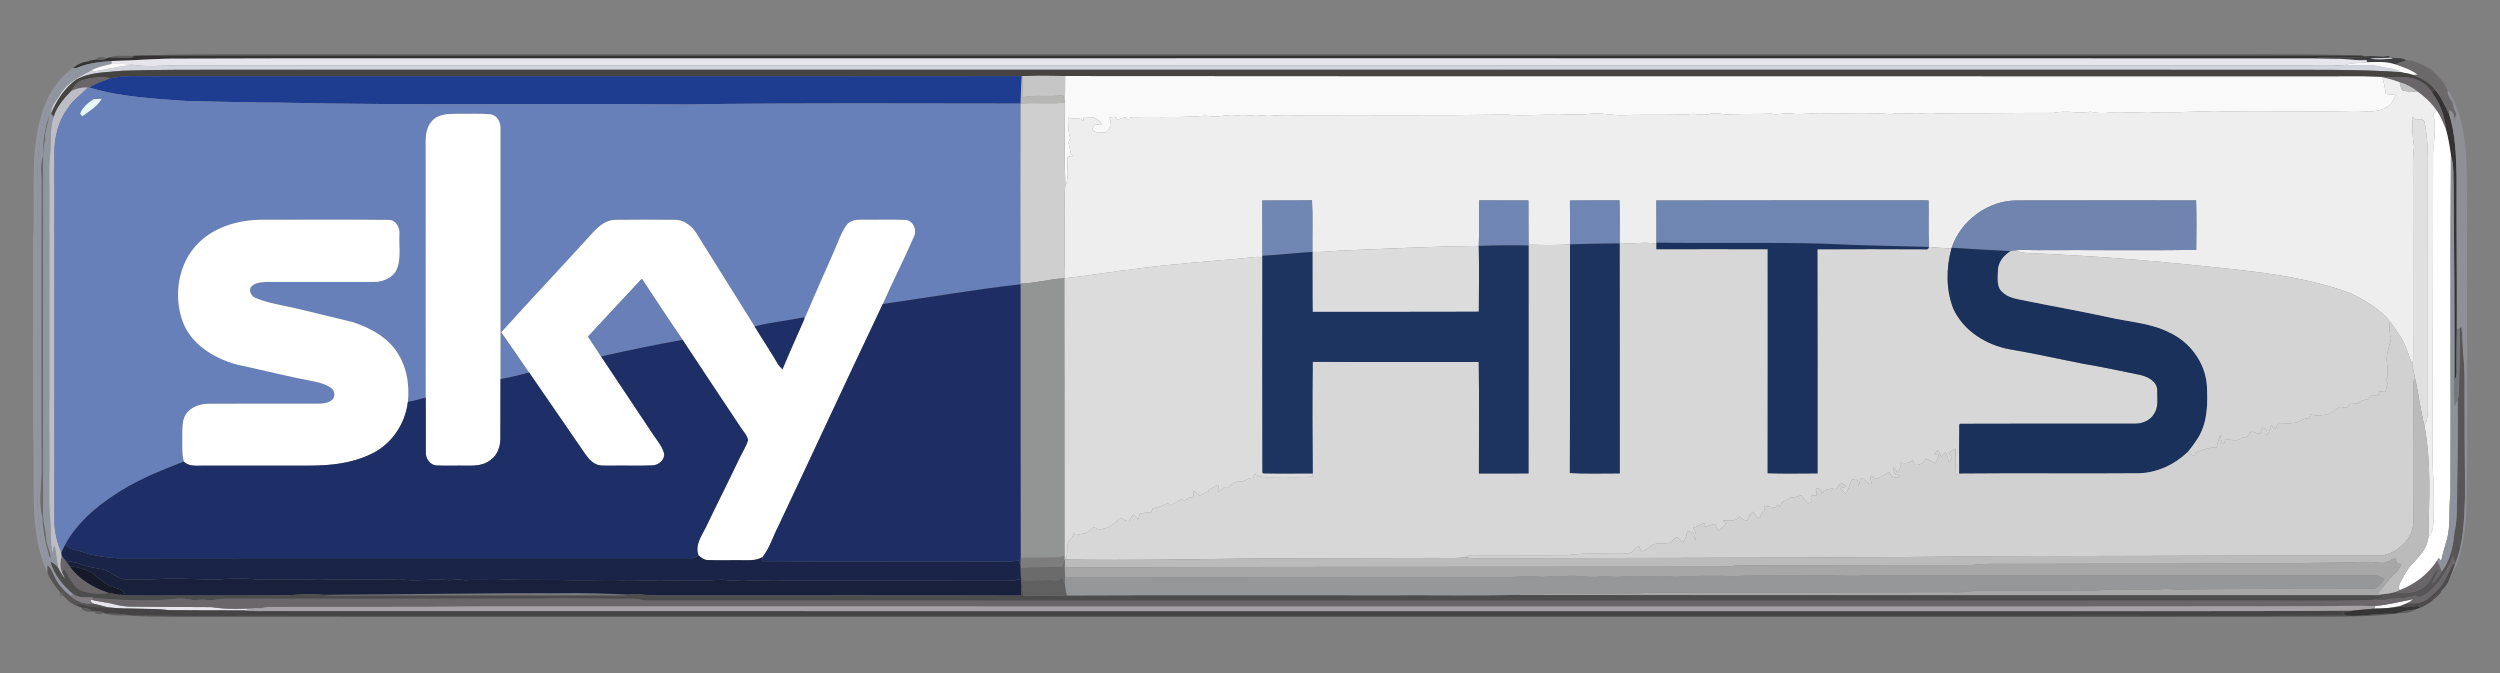 <?xml version="1.0" encoding="UTF-8" ?>
<!DOCTYPE svg PUBLIC "-//W3C//DTD SVG 1.1//EN" "http://www.w3.org/Graphics/SVG/1.1/DTD/svg11.dtd">
<svg width="1300pt" height="350pt" viewBox="0 0 1300 350" version="1.1" xmlns="http://www.w3.org/2000/svg">
<rect x="0" y="0" width="1300" height="350" fill="#808080" stroke="none"/>
<g id="#575555ff">
<path fill="#575555" opacity="1.00" d=" M 73.14 28.88 C 94.07 28.08 115.04 28.36 135.98 28.29 C 477.69 28.31 819.40 28.29 1161.11 28.30 C 1183.36 28.36 1205.63 28.08 1227.88 28.87 C 1076.91 29.12 925.91 29.01 774.93 29.03 C 541.00 29.04 307.06 29.05 73.14 28.88 Z" />
<path fill="#575555" opacity="1.00" d=" M 1278.97 170.82 C 1279.23 170.56 1279.74 170.02 1279.99 169.76 C 1280.45 174.13 1280.55 178.52 1280.77 182.91 C 1282.10 194.53 1281.36 206.24 1281.63 217.91 C 1281.56 231.60 1281.86 245.28 1281.79 258.97 C 1281.23 270.48 1281.24 282.42 1276.64 293.20 C 1276.27 291.84 1275.92 290.48 1275.59 289.12 C 1272.51 296.84 1268.10 304.39 1261.15 309.22 C 1259.57 310.19 1257.74 311.18 1256.21 309.67 C 1251.01 311.74 1245.39 310.82 1240.04 312.03 C 1238.27 312.36 1236.47 311.98 1234.72 311.93 C 1236.50 311.56 1238.26 311.06 1240.05 310.62 C 1239.57 310.34 1238.61 309.77 1238.12 309.49 L 1237.58 309.11 C 1240.35 308.96 1243.10 308.47 1245.81 307.81 C 1251.52 308.87 1258.37 308.22 1262.25 303.37 C 1264.54 300.95 1265.36 297.23 1268.38 295.55 C 1267.67 298.37 1265.83 300.69 1264.67 303.32 C 1266.91 301.81 1268.26 299.46 1269.68 297.23 C 1274.02 291.45 1275.64 284.28 1276.26 277.21 C 1278.07 269.24 1277.54 261.05 1277.72 252.95 C 1277.86 237.97 1278.28 222.99 1278.01 208.00 C 1278.92 204.76 1278.63 201.37 1278.74 198.04 C 1278.90 188.97 1279.61 179.89 1278.97 170.82 Z" />
<path fill="#575555" opacity="1.00" d=" M 1219.94 320.16 C 1228.35 320.72 1236.65 318.78 1245.07 319.15 C 1234.09 320.51 1222.99 320.59 1211.94 320.70 C 1060.95 320.87 909.95 320.73 758.95 320.78 C 535.28 320.73 311.60 320.87 87.93 320.72 C 81.32 320.47 74.66 320.88 68.10 320.05 C 98.73 320.55 129.37 320.10 160.00 320.29 C 459.35 320.25 758.71 320.31 1058.06 320.28 C 1112.02 320.18 1165.98 320.45 1219.94 320.16 Z" />
</g>
<g id="#4544448c">
<path fill="#454444" opacity="0.55" d=" M 56.91 29.87 C 61.00 28.47 65.41 29.14 69.64 29.00 C 68.84 30.70 66.70 29.92 65.24 30.14 C 62.46 30.14 59.69 29.96 56.91 29.87 Z" />
</g>
<g id="#343233ff">
<path fill="#343233" opacity="1.00" d=" M 69.64 29.00 C 70.81 28.92 71.98 28.88 73.14 28.88 C 307.06 29.05 541.00 29.04 774.93 29.03 C 925.91 29.01 1076.91 29.12 1227.88 28.87 C 1228.49 28.97 1229.70 29.17 1230.31 29.27 C 1221.17 30.86 1211.85 28.82 1202.75 30.40 C 899.18 30.31 595.61 30.35 292.03 30.37 C 226.02 30.42 160.01 30.25 94.01 30.50 C 81.96 30.33 69.99 31.51 57.95 31.75 C 51.84 32.16 45.67 32.85 39.98 35.28 C 39.51 35.32 38.58 35.42 38.11 35.47 C 40.07 33.43 43.31 32.09 46.09 31.96 C 46.59 31.79 47.60 31.45 48.10 31.27 C 48.65 31.18 49.74 31.01 50.29 30.92 C 51.92 31.24 53.68 31.43 55.13 30.41 C 55.57 30.27 56.47 30.00 56.91 29.87 C 59.69 29.96 62.46 30.14 65.24 30.14 C 66.70 29.92 68.84 30.70 69.64 29.00 Z" />
<path fill="#343233" opacity="1.00" d=" M 1264.63 48.11 C 1264.96 47.70 1265.64 46.88 1265.98 46.47 C 1269.37 50.09 1271.23 54.75 1273.47 59.10 C 1276.87 69.69 1277.19 80.96 1277.44 91.99 C 1277.34 118.47 1277.66 144.95 1277.54 171.44 C 1277.36 178.96 1277.44 186.49 1277.41 194.01 C 1277.51 195.51 1276.74 196.83 1276.32 198.21 C 1276.48 164.80 1276.10 131.37 1275.92 97.95 C 1275.59 92.19 1276.24 86.24 1274.47 80.66 C 1273.85 76.15 1273.10 71.64 1271.90 67.24 C 1271.17 60.32 1268.83 53.68 1264.63 48.11 Z" />
</g>
<g id="#3d3e40ff">
<path fill="#3d3e40" opacity="1.00" d=" M 1230.31 29.27 C 1233.17 28.88 1236.05 29.38 1238.93 29.44 C 1240.14 29.87 1242.44 28.04 1242.80 29.99 C 1239.34 30.36 1235.84 30.04 1232.40 30.47 C 1236.33 31.12 1240.36 30.84 1244.32 30.40 L 1243.61 30.15 L 1242.88 29.88 C 1245.61 30.45 1248.84 29.78 1251.34 31.37 C 1249.40 32.09 1247.42 32.70 1245.52 33.49 C 1240.79 31.86 1235.68 32.18 1230.77 32.37 L 1230.62 31.22 C 1225.40 31.75 1220.25 30.44 1215.04 30.60 C 1210.94 30.57 1206.84 30.52 1202.75 30.40 C 1211.85 28.82 1221.17 30.86 1230.31 29.27 Z" />
</g>
<g id="#4948498b">
<path fill="#494849" opacity="0.55" d=" M 50.29 30.92 C 50.63 29.22 53.94 29.56 55.13 30.41 C 53.68 31.43 51.92 31.24 50.29 30.92 Z" />
</g>
<g id="#e5e5ebff">
<path fill="#e5e5eb" opacity="1.00" d=" M 94.01 30.50 C 160.01 30.25 226.02 30.42 292.03 30.37 C 595.61 30.35 899.18 30.31 1202.75 30.40 C 1206.84 30.52 1210.94 30.57 1215.04 30.60 C 1220.25 30.44 1225.40 31.75 1230.62 31.22 L 1230.77 32.37 C 1227.11 33.10 1223.28 32.40 1219.76 33.74 C 1209.91 34.71 1199.96 33.82 1190.07 34.06 C 1011.02 33.87 831.98 34.03 652.94 33.95 C 465.65 34.02 278.37 33.85 91.08 34.12 C 84.12 33.93 77.09 34.92 70.18 33.81 C 66.11 33.09 61.97 33.30 57.86 33.27 L 57.95 31.75 C 69.99 31.51 81.96 30.33 94.01 30.50 Z" />
<path fill="#e5e5eb" opacity="1.00" d=" M 47.05 312.46 L 47.47 311.78 C 51.26 313.01 55.29 313.08 59.12 314.15 C 61.69 314.82 64.31 315.30 66.96 315.40 C 81.30 315.58 95.64 315.64 109.98 315.71 C 118.58 317.07 127.35 316.49 136.02 316.23 C 132.96 316.96 129.78 316.65 126.72 317.40 C 113.83 317.37 100.94 317.43 88.05 317.27 C 77.44 316.06 66.69 317.01 56.10 315.82 C 53.40 315.11 50.73 314.35 48.01 313.75 C 47.77 313.43 47.29 312.78 47.05 312.46 Z" />
</g>
<g id="#d1d3ddff">
<path fill="#d1d3dd" opacity="1.00" d=" M 1232.40 30.47 C 1235.84 30.04 1239.34 30.36 1242.80 29.99 L 1243.61 30.15 L 1244.32 30.40 C 1240.36 30.84 1236.33 31.12 1232.40 30.47 Z" />
<path fill="#d1d3dd" opacity="1.00" d=" M 49.03 37.07 C 56.10 36.16 63.00 34.02 70.18 33.81 C 77.09 34.92 84.12 33.93 91.08 34.12 C 278.37 33.85 465.65 34.02 652.94 33.95 C 831.98 34.03 1011.02 33.87 1190.07 34.06 C 1199.96 33.82 1209.91 34.71 1219.76 33.74 C 1226.15 34.24 1232.67 33.14 1238.94 34.87 C 1242.03 35.86 1245.77 35.32 1248.38 37.51 C 1225.96 35.96 1203.43 36.38 1180.96 36.28 C 827.00 36.27 473.03 36.29 119.06 36.25 C 100.70 36.29 82.33 36.18 63.98 36.77 C 55.75 37.64 46.89 37.31 39.48 41.49 C 33.60 45.90 29.33 52.26 26.62 59.05 C 26.29 55.19 29.45 52.22 31.20 49.08 C 34.78 42.88 41.47 39.79 47.50 36.52 C 47.88 36.66 48.64 36.93 49.03 37.07 Z" />
</g>
<g id="#48474879">
<path fill="#484748" opacity="0.47" d=" M 46.24 31.14 C 46.70 31.17 47.63 31.24 48.10 31.27 C 47.60 31.45 46.59 31.79 46.09 31.96 L 46.24 31.14 Z" />
</g>
<g id="#6c696aff">
<path fill="#6c696a" opacity="1.00" d=" M 1251.34 31.37 C 1256.03 31.22 1260.21 34.07 1264.21 36.20 C 1267.37 39.44 1271.41 42.84 1272.79 47.28 C 1272.68 49.64 1274.12 51.47 1275.39 53.31 C 1275.56 55.45 1276.33 57.46 1277.39 59.31 C 1276.76 60.80 1276.56 62.38 1276.52 63.98 C 1276.29 61.56 1276.37 58.25 1273.57 57.27 L 1273.47 59.10 C 1271.23 54.75 1269.37 50.09 1265.98 46.47 C 1263.19 42.59 1258.82 40.82 1254.64 38.94 C 1255.25 38.90 1256.48 38.81 1257.09 38.77 C 1253.64 36.20 1249.53 34.88 1245.52 33.49 C 1247.42 32.70 1249.40 32.09 1251.34 31.37 Z" />
<path fill="#6c696a" opacity="1.00" d=" M 25.58 60.18 C 25.20 64.49 23.05 68.52 23.44 72.94 C 22.27 77.51 22.58 82.30 22.44 86.99 C 22.41 147.00 22.44 207.03 22.42 267.03 C 22.26 271.46 24.04 275.60 23.99 279.99 C 24.46 283.48 25.96 286.74 26.62 290.18 C 25.10 289.55 25.23 287.79 24.79 286.50 C 23.25 280.79 22.18 274.92 22.00 268.99 C 19.94 261.18 21.50 252.92 21.57 244.93 C 21.36 195.29 21.44 145.64 21.58 96.00 C 21.76 90.98 20.44 85.75 22.43 81.00 C 21.96 73.93 23.25 66.84 25.58 60.18 Z" />
</g>
<g id="#91959fff">
<path fill="#91959f" opacity="1.00" d=" M 39.98 35.28 C 45.67 32.85 51.84 32.16 57.95 31.75 L 57.86 33.27 C 54.33 34.09 50.75 34.87 47.50 36.52 C 41.47 39.79 34.78 42.88 31.20 49.08 C 29.45 52.22 26.29 55.19 26.62 59.05 C 26.96 59.45 27.64 60.24 27.98 60.63 C 25.65 67.20 26.91 74.19 26.02 80.97 C 25.45 86.63 25.73 92.31 25.68 97.98 C 25.65 152.64 25.68 207.30 25.66 261.97 C 25.76 267.67 26.64 273.34 26.46 279.05 C 26.36 282.01 26.78 284.95 27.52 287.82 C 27.58 286.43 27.40 284.90 28.47 283.83 C 29.27 287.56 29.51 291.37 30.17 295.12 C 29.13 293.82 27.74 292.88 26.27 292.12 C 28.17 298.87 32.84 304.57 38.18 308.99 C 37.80 309.22 37.03 309.68 36.65 309.91 C 32.91 307.12 29.87 303.40 27.98 299.14 C 27.06 297.34 26.46 295.18 24.64 294.06 C 24.66 295.09 24.71 297.14 24.74 298.16 C 24.50 297.61 24.03 296.50 23.80 295.94 C 24.45 289.77 21.51 284.09 20.98 278.04 C 20.38 271.71 19.23 265.41 19.65 259.02 C 19.66 202.35 19.69 145.68 19.65 89.00 C 19.44 81.60 20.61 74.24 21.69 66.93 C 23.55 56.07 28.86 45.92 36.85 38.31 C 36.37 38.18 35.42 37.92 34.94 37.79 C 35.77 37.03 36.60 36.28 37.43 35.52 L 38.11 35.47 C 38.58 35.42 39.51 35.32 39.98 35.28 M 25.58 60.18 C 23.25 66.84 21.96 73.93 22.43 81.00 C 20.44 85.75 21.76 90.98 21.58 96.00 C 21.44 145.64 21.36 195.29 21.57 244.93 C 21.50 252.92 19.94 261.18 22.00 268.99 C 22.18 274.92 23.25 280.79 24.79 286.50 C 25.23 287.79 25.10 289.55 26.62 290.18 C 25.96 286.74 24.46 283.48 23.99 279.99 C 24.04 275.60 22.26 271.46 22.42 267.03 C 22.44 207.03 22.41 147.00 22.44 86.99 C 22.58 82.30 22.27 77.51 23.44 72.94 C 23.05 68.52 25.20 64.49 25.58 60.18 Z" />
</g>
<g id="#f9f9f9ff">
<path fill="#f9f9f9" opacity="1.00" d=" M 47.50 36.52 C 50.75 34.87 54.33 34.09 57.86 33.27 C 61.97 33.30 66.11 33.09 70.18 33.81 C 63.00 34.02 56.10 36.16 49.03 37.07 C 48.64 36.93 47.88 36.66 47.50 36.52 Z" />
<path fill="#f9f9f9" opacity="1.00" d=" M 1219.76 33.74 C 1223.28 32.40 1227.11 33.10 1230.77 32.37 C 1235.68 32.18 1240.79 31.86 1245.52 33.49 C 1249.53 34.88 1253.64 36.20 1257.09 38.77 C 1256.48 38.81 1255.25 38.90 1254.64 38.94 C 1252.61 38.17 1250.45 38.04 1248.38 37.51 C 1245.77 35.32 1242.03 35.86 1238.94 34.87 C 1232.67 33.14 1226.15 34.24 1219.76 33.74 Z" />
<path fill="#f9f9f9" opacity="1.00" d=" M 553.88 39.53 C 770.56 39.72 987.24 39.58 1203.92 39.65 C 1215.19 39.81 1226.48 39.29 1237.74 39.93 C 1238.02 39.99 1238.57 40.09 1238.85 40.14 C 1239.44 43.02 1240.60 45.85 1240.32 48.84 C 1242.11 49.01 1243.92 49.20 1245.74 49.42 C 1244.64 51.63 1243.79 54.25 1241.43 55.45 C 1236.68 58.78 1230.67 57.82 1225.25 57.69 C 1200.49 58.27 1175.68 57.38 1150.93 58.15 C 1143.19 57.59 1135.45 58.51 1127.71 58.42 C 1123.35 58.03 1119.00 58.94 1114.64 58.62 C 1108.85 58.19 1103.08 58.85 1097.29 58.56 C 1093.83 58.97 1090.40 58.86 1087.02 58.11 C 1080.67 59.27 1074.23 57.14 1067.99 58.71 C 1051.37 58.66 1034.71 58.97 1018.07 58.85 C 1012.06 59.71 1006.05 58.36 1000.04 58.91 C 994.43 59.74 988.78 58.11 983.21 59.38 C 971.50 58.38 959.69 59.11 947.93 58.86 C 942.58 58.57 937.24 59.83 931.91 59.08 C 928.25 58.42 924.65 60.01 921.02 59.11 C 914.23 59.38 907.40 59.16 900.59 59.42 C 896.75 60.13 892.94 58.15 889.13 59.24 C 886.40 59.94 883.62 59.63 880.88 59.21 C 868.96 60.11 856.92 59.42 844.95 59.87 C 838.95 60.29 833.05 58.47 827.09 59.18 C 821.50 59.82 815.86 59.30 810.26 59.72 C 801.28 59.36 792.28 60.47 783.32 59.61 C 748.22 60.12 713.09 59.78 677.99 59.91 C 672.36 60.05 666.72 59.58 661.12 60.20 C 658.07 60.55 655.05 59.64 652.01 59.89 C 649.01 60.14 645.99 60.45 643.00 60.02 C 638.22 59.22 633.49 61.26 628.73 60.38 C 626.49 59.97 624.24 60.38 622.02 60.58 C 610.70 61.11 599.37 60.68 588.05 60.94 C 587.68 61.34 586.95 62.13 586.58 62.53 C 586.05 62.03 585.53 61.53 585.02 61.04 C 583.73 61.23 582.50 61.69 581.42 62.42 C 580.90 61.87 580.38 61.32 579.88 60.78 C 579.16 60.85 577.71 60.99 576.99 61.06 C 577.29 62.41 577.41 63.79 577.75 65.14 C 576.84 66.36 576.39 68.18 574.91 68.79 C 572.46 69.04 569.44 69.41 567.86 67.12 C 568.34 66.27 568.83 65.42 569.32 64.57 C 570.53 64.70 571.75 64.81 572.98 64.95 C 572.39 62.97 570.57 61.90 568.82 61.11 C 567.00 61.19 565.19 61.27 563.38 61.32 C 563.40 61.70 563.43 62.47 563.44 62.86 C 562.81 62.47 562.18 62.09 561.56 61.70 C 559.49 61.79 557.43 61.63 555.41 61.19 C 555.39 64.79 555.35 68.44 556.59 71.89 C 554.63 74.21 556.70 77.03 556.70 79.66 C 556.98 80.00 557.55 80.70 557.83 81.05 C 556.91 81.19 556.01 81.38 555.12 81.60 C 554.52 86.49 556.33 91.86 553.97 96.40 C 553.41 81.92 553.79 67.41 553.72 52.92 C 553.85 48.46 553.88 43.99 553.88 39.53 Z" />
<path fill="#f9f9f9" opacity="1.00" d=" M 1235.02 315.17 C 1241.71 314.45 1248.33 312.87 1254.94 311.52 C 1253.98 312.38 1252.98 313.17 1251.79 313.67 C 1250.39 314.20 1249.03 314.76 1247.66 315.31 C 1243.37 316.22 1238.99 316.44 1234.63 316.47 L 1235.02 315.17 Z" />
</g>
<g id="#464443ff">
<path fill="#464443" opacity="1.00" d=" M 63.98 36.77 C 82.33 36.18 100.70 36.29 119.06 36.25 C 473.03 36.29 827.00 36.27 1180.96 36.28 C 1203.43 36.38 1225.96 35.96 1248.38 37.51 C 1250.45 38.04 1252.61 38.17 1254.64 38.94 C 1258.82 40.82 1263.19 42.59 1265.98 46.47 C 1265.64 46.88 1264.96 47.70 1264.63 48.11 C 1261.77 43.38 1256.56 40.40 1251.04 40.32 C 1246.60 40.32 1242.16 40.24 1237.74 39.93 C 1226.48 39.29 1215.19 39.81 1203.92 39.65 C 987.24 39.58 770.56 39.72 553.88 39.53 C 546.55 39.39 539.21 39.33 531.88 39.57 L 531.30 39.59 C 382.19 39.75 233.08 39.60 83.97 39.65 C 75.14 39.88 66.21 38.93 57.48 40.68 C 52.62 39.72 47.56 40.35 42.85 41.72 C 40.08 42.45 38.48 44.96 37.14 47.28 C 33.30 51.13 29.69 55.35 27.98 60.63 C 27.64 60.24 26.96 59.45 26.62 59.05 C 29.33 52.26 33.60 45.90 39.48 41.49 C 46.89 37.31 55.75 37.64 63.98 36.77 Z" />
</g>
<g id="#9395a0ff">
<path fill="#9395a0" opacity="1.00" d=" M 23.20 54.83 C 25.69 48.36 29.63 42.30 34.94 37.79 C 35.42 37.92 36.37 38.18 36.85 38.31 C 28.86 45.92 23.55 56.07 21.69 66.93 C 20.61 74.24 19.44 81.60 19.65 89.00 C 19.69 145.68 19.66 202.35 19.65 259.02 C 19.23 265.41 20.38 271.71 20.98 278.04 C 21.51 284.09 24.45 289.77 23.80 295.94 C 16.52 278.61 17.58 259.42 17.48 241.03 C 16.90 202.03 17.34 163.02 17.18 124.01 C 18.59 100.98 14.72 76.91 23.20 54.83 Z" />
</g>
<g id="#6a6568ff">
<path fill="#6a6568" opacity="1.00" d=" M 42.85 41.72 C 47.56 40.35 52.62 39.72 57.48 40.68 C 53.82 42.27 49.82 43.17 46.56 45.55 C 46.32 45.55 45.85 45.53 45.62 45.52 C 42.67 45.32 39.76 45.94 37.14 47.28 C 38.48 44.96 40.08 42.45 42.85 41.72 Z" />
<path fill="#6a6568" opacity="1.00" d=" M 1237.74 39.93 C 1242.16 40.24 1246.60 40.32 1251.04 40.32 C 1256.56 40.40 1261.77 43.38 1264.63 48.11 C 1268.83 53.68 1271.17 60.32 1271.90 67.24 C 1270.39 63.95 1269.29 60.43 1267.08 57.52 C 1264.47 53.68 1261.07 50.48 1257.33 47.76 C 1254.53 45.46 1251.29 43.76 1247.81 42.76 C 1244.89 41.63 1241.86 40.88 1238.85 40.14 C 1238.57 40.09 1238.02 39.99 1237.74 39.93 Z" />
<path fill="#6a6568" opacity="1.00" d=" M 32.10 288.91 C 32.92 289.99 33.78 291.03 34.59 292.13 C 35.20 292.99 35.81 293.88 36.43 294.75 C 41.32 301.43 48.73 305.69 56.46 308.28 C 51.90 309.25 47.11 308.65 42.70 307.29 C 37.92 305.46 36.09 300.23 33.58 296.22 C 33.23 296.49 32.52 297.02 32.17 297.29 L 31.92 296.65 C 30.98 294.12 31.53 291.44 32.10 288.91 Z" />
<path fill="#6a6568" opacity="1.00" d=" M 1267.22 291.54 C 1268.20 293.36 1269.07 295.24 1269.68 297.23 C 1268.26 299.46 1266.91 301.81 1264.67 303.32 C 1265.83 300.69 1267.67 298.37 1268.38 295.55 C 1265.36 297.23 1264.54 300.95 1262.25 303.37 C 1258.37 308.22 1251.52 308.87 1245.81 307.81 C 1246.43 307.49 1247.06 307.18 1247.72 306.87 C 1255.59 303.92 1262.60 298.61 1267.22 291.54 Z" />
</g>
<g id="#1e3c90ff">
<path fill="#1e3c90" opacity="1.00" d=" M 57.48 40.68 C 66.21 38.93 75.14 39.88 83.97 39.65 C 233.08 39.60 382.19 39.75 531.30 39.59 C 530.99 44.34 530.81 49.11 530.74 53.87 C 472.46 53.90 414.18 53.41 355.90 54.31 C 285.93 53.63 215.95 54.94 145.99 53.37 C 129.64 53.38 113.29 52.79 96.94 52.53 C 80.04 51.25 62.89 50.49 46.56 45.55 C 49.82 43.17 53.82 42.27 57.48 40.68 Z" />
</g>
<g id="#b6b6b5ff">
<path fill="#b6b6b5" opacity="1.00" d=" M 531.30 39.59 L 531.88 39.57 C 531.53 43.22 531.57 46.89 532.04 50.52 C 538.90 49.15 545.93 50.54 552.82 49.43 C 553.05 50.74 553.29 52.05 553.54 53.36 C 545.99 54.17 538.32 53.24 530.74 53.87 C 530.81 49.11 530.99 44.34 531.30 39.59 Z" />
</g>
<g id="#c6c6c6ff">
<path fill="#c6c6c6" opacity="1.00" d=" M 531.88 39.57 C 539.21 39.33 546.55 39.39 553.88 39.53 C 553.88 43.99 553.85 48.46 553.72 52.92 L 553.54 53.36 C 553.29 52.05 553.05 50.74 552.82 49.43 C 545.93 50.54 538.90 49.15 532.04 50.52 C 531.57 46.89 531.53 43.22 531.88 39.57 Z" />
</g>
<g id="#eeeeeeff">
<path fill="#eeeeee" opacity="1.00" d=" M 1238.85 40.14 C 1241.86 40.88 1244.89 41.63 1247.81 42.76 C 1248.15 44.15 1248.37 45.60 1249.07 46.89 C 1251.69 47.82 1254.58 47.55 1257.33 47.76 C 1261.07 50.48 1264.47 53.68 1267.08 57.52 C 1266.65 57.98 1265.77 58.89 1265.34 59.34 C 1266.82 65.84 1265.84 72.48 1265.20 79.01 C 1265.15 130.36 1265.06 181.73 1265.00 233.08 C 1264.55 240.38 1265.57 247.65 1265.37 254.94 C 1265.29 260.29 1265.38 265.65 1265.38 271.00 C 1265.39 273.98 1264.79 277.10 1262.74 279.39 C 1263.14 260.05 1264.36 240.45 1260.70 221.32 C 1263.07 218.03 1261.98 213.79 1262.17 210.03 C 1262.15 167.03 1262.19 124.02 1262.19 81.02 C 1262.55 75.07 1261.85 69.14 1260.75 63.30 C 1259.93 61.56 1257.94 62.07 1256.47 62.34 C 1256.02 61.93 1255.11 61.10 1254.66 60.69 C 1254.28 65.78 1254.38 70.97 1255.34 76.00 C 1254.27 83.64 1255.01 91.36 1254.77 99.04 C 1254.80 128.35 1254.82 157.67 1254.82 186.97 C 1254.70 187.60 1254.47 188.85 1254.35 189.47 C 1252.25 184.11 1250.75 178.39 1247.32 173.67 C 1245.86 171.58 1244.49 169.43 1242.93 167.42 C 1237.64 160.62 1229.97 156.34 1222.40 152.55 C 1198.61 143.69 1173.14 141.22 1148.07 138.61 C 1116.78 135.26 1085.39 132.79 1053.94 131.58 C 1051.77 131.49 1049.71 130.77 1047.63 130.29 C 1051.70 129.49 1055.85 130.20 1059.97 130.09 C 1087.33 129.88 1114.70 130.42 1142.05 129.89 C 1142.14 121.33 1142.23 112.76 1141.98 104.20 C 1110.99 104.19 1080.01 104.15 1049.02 104.23 C 1033.93 104.07 1019.64 114.58 1014.87 128.81 L 1014.72 129.34 C 1010.82 128.91 1006.91 128.81 1003.03 128.40 C 1002.68 120.34 1002.98 112.26 1002.86 104.19 C 955.67 104.22 908.49 104.12 861.30 104.25 C 861.40 111.56 861.32 118.86 861.35 126.17 L 861.35 126.81 C 855.03 125.39 848.48 127.27 842.22 126.22 C 842.20 118.88 842.38 111.53 842.14 104.18 C 833.54 104.25 824.95 104.11 816.36 104.27 C 816.46 111.87 816.41 119.47 816.40 127.08 C 809.23 127.55 802.03 127.46 794.85 127.19 C 794.73 119.53 794.85 111.87 794.78 104.20 C 786.24 104.17 777.70 104.24 769.17 104.17 C 768.95 112.06 769.36 119.96 768.94 127.85 C 744.94 128.14 720.98 129.32 697.00 130.33 C 692.15 130.54 687.32 131.27 682.47 130.97 C 682.32 122.03 682.74 113.05 682.25 104.13 C 673.63 104.31 665.01 104.12 656.39 104.24 C 656.49 113.83 656.40 123.41 656.44 132.99 L 656.44 133.81 C 653.29 133.19 650.14 134.02 647.00 134.25 C 628.77 135.95 610.48 137.12 592.32 139.58 C 579.47 141.03 566.73 143.29 553.86 144.67 C 553.40 133.78 553.74 122.88 553.64 111.98 C 553.81 106.79 553.33 101.57 553.97 96.40 C 556.33 91.86 554.52 86.49 555.12 81.60 C 556.01 81.38 556.91 81.19 557.83 81.05 C 557.55 80.70 556.98 80.00 556.70 79.66 C 556.70 77.03 554.63 74.21 556.59 71.89 C 555.35 68.44 555.39 64.79 555.41 61.19 C 557.43 61.63 559.49 61.79 561.56 61.70 C 562.18 62.09 562.81 62.47 563.44 62.86 C 563.43 62.47 563.40 61.70 563.38 61.32 C 565.19 61.27 567.00 61.19 568.82 61.11 C 570.57 61.90 572.39 62.97 572.98 64.95 C 571.75 64.81 570.53 64.70 569.32 64.57 C 568.83 65.42 568.34 66.27 567.86 67.12 C 569.44 69.41 572.46 69.04 574.91 68.79 C 576.39 68.18 576.84 66.36 577.75 65.14 C 577.41 63.79 577.29 62.41 576.99 61.06 C 577.71 60.99 579.16 60.85 579.88 60.78 C 580.38 61.32 580.90 61.87 581.42 62.42 C 582.50 61.69 583.73 61.23 585.02 61.04 C 585.53 61.53 586.05 62.03 586.58 62.53 C 586.95 62.13 587.68 61.34 588.05 60.94 C 599.37 60.68 610.70 61.11 622.02 60.58 C 624.24 60.38 626.49 59.97 628.73 60.38 C 633.49 61.26 638.22 59.22 643.00 60.02 C 645.99 60.45 649.01 60.14 652.01 59.89 C 655.05 59.64 658.07 60.55 661.12 60.20 C 666.72 59.58 672.36 60.05 677.99 59.91 C 713.09 59.78 748.22 60.12 783.32 59.61 C 792.28 60.47 801.28 59.36 810.26 59.72 C 815.86 59.30 821.50 59.82 827.09 59.18 C 833.05 58.47 838.95 60.29 844.95 59.87 C 856.92 59.42 868.96 60.11 880.88 59.21 C 883.62 59.63 886.40 59.94 889.13 59.24 C 892.94 58.15 896.75 60.13 900.59 59.42 C 907.40 59.16 914.23 59.38 921.02 59.11 C 924.65 60.01 928.25 58.42 931.91 59.08 C 937.24 59.83 942.58 58.57 947.93 58.86 C 959.69 59.11 971.50 58.38 983.21 59.38 C 988.78 58.11 994.43 59.74 1000.04 58.91 C 1006.05 58.36 1012.06 59.71 1018.07 58.85 C 1034.71 58.97 1051.37 58.66 1067.99 58.71 C 1074.23 57.14 1080.67 59.27 1087.02 58.11 C 1090.40 58.86 1093.83 58.97 1097.29 58.56 C 1103.08 58.85 1108.85 58.19 1114.64 58.62 C 1119.00 58.94 1123.35 58.03 1127.71 58.42 C 1135.45 58.51 1143.19 57.59 1150.93 58.15 C 1175.68 57.38 1200.49 58.27 1225.25 57.69 C 1230.67 57.82 1236.68 58.78 1241.43 55.45 C 1243.79 54.25 1244.64 51.63 1245.74 49.42 C 1243.92 49.20 1242.11 49.01 1240.32 48.84 C 1240.60 45.85 1239.44 43.02 1238.85 40.14 Z" />
</g>
<g id="#c3c3c4ff">
<path fill="#c3c3c4" opacity="1.00" d=" M 1247.81 42.76 C 1251.29 43.76 1254.53 45.46 1257.33 47.76 C 1254.58 47.55 1251.69 47.82 1249.07 46.89 C 1248.37 45.60 1248.15 44.15 1247.81 42.76 Z" />
</g>
<g id="#bdbdc6ff">
<path fill="#bdbdc6" opacity="1.00" d=" M 37.14 47.28 C 39.76 45.94 42.67 45.32 45.62 45.52 C 42.24 49.19 37.89 51.95 35.26 56.29 C 30.35 62.75 28.36 71.00 28.23 79.01 C 28.29 142.66 28.25 206.31 28.25 269.96 C 28.18 275.92 29.47 281.87 31.90 287.31 C 31.95 287.71 32.05 288.51 32.10 288.91 C 31.53 291.44 30.98 294.12 31.92 296.65 L 32.17 297.29 C 32.81 298.49 33.40 299.73 33.89 301.01 C 32.38 299.23 31.16 297.23 30.17 295.12 C 29.51 291.37 29.27 287.56 28.47 283.83 C 27.40 284.90 27.58 286.43 27.52 287.82 C 26.78 284.95 26.36 282.01 26.46 279.05 C 26.64 273.34 25.76 267.67 25.66 261.97 C 25.68 207.30 25.65 152.64 25.68 97.98 C 25.73 92.31 25.45 86.63 26.02 80.97 C 26.91 74.19 25.65 67.20 27.98 60.63 C 29.69 55.35 33.30 51.13 37.14 47.28 Z" />
</g>
<g id="#6880b9ff">
<path fill="#6880b9" opacity="1.00" d=" M 45.62 45.52 C 45.85 45.53 46.32 45.55 46.56 45.55 C 62.89 50.49 80.04 51.25 96.94 52.53 C 113.29 52.79 129.64 53.38 145.99 53.37 C 215.95 54.94 285.93 53.63 355.90 54.31 C 414.18 53.41 472.46 53.90 530.74 53.87 C 530.60 85.07 530.68 116.26 530.69 147.46 L 530.69 147.82 C 506.72 150.52 482.94 154.65 459.07 158.07 C 464.20 146.31 470.12 134.91 475.22 123.14 C 476.99 119.70 474.94 114.77 470.93 114.36 C 463.29 114.08 455.64 114.34 448.00 114.24 C 445.14 114.14 441.87 114.64 440.12 117.17 C 437.22 121.30 435.69 126.18 433.66 130.76 C 428.43 142.42 423.35 154.15 418.28 165.88 L 418.03 164.99 C 409.52 166.71 400.84 167.55 392.41 169.73 C 382.65 154.14 372.92 138.52 363.16 122.93 C 360.72 118.43 356.43 114.27 350.99 114.31 C 340.66 114.21 330.32 114.20 319.99 114.32 C 313.77 114.39 309.61 119.46 305.79 123.67 C 290.82 140.11 275.55 156.29 260.65 172.80 C 265.61 179.67 270.29 186.74 275.13 193.69 C 270.21 195.00 265.28 196.26 260.26 197.09 C 260.26 153.73 260.26 110.38 260.26 67.02 C 260.49 63.74 258.56 59.86 255.01 59.41 C 249.04 58.90 243.03 59.30 237.05 59.18 C 232.57 59.18 227.22 59.40 224.30 63.35 C 221.01 67.09 221.36 72.38 221.35 77.02 C 221.38 120.25 221.33 163.48 221.38 206.70 C 218.32 207.61 215.24 208.40 212.10 208.97 C 212.95 200.63 211.74 191.86 207.37 184.60 C 202.33 175.78 192.90 170.64 183.56 167.54 C 173.64 165.08 163.69 162.70 153.75 160.32 C 146.81 158.68 139.61 157.76 133.01 154.97 C 130.81 154.14 129.29 151.63 130.38 149.35 C 132.41 146.86 135.99 146.72 138.95 146.60 C 157.32 146.60 175.69 146.60 194.06 146.60 C 198.35 146.76 202.95 145.04 205.54 141.52 C 209.00 135.59 207.32 128.44 207.71 121.94 C 208.06 118.50 205.98 114.29 202.09 114.35 C 180.39 114.12 158.67 114.30 136.96 114.26 C 124.87 114.17 112.02 117.58 103.26 126.31 C 92.74 136.60 90.05 153.36 94.91 166.97 C 99.14 178.82 110.86 186.04 122.44 189.38 C 136.31 192.40 150.09 195.91 164.06 198.51 C 166.90 199.19 169.84 199.96 172.20 201.77 C 174.31 203.17 174.54 206.91 172.25 208.25 C 170.46 209.60 168.16 209.85 165.99 209.89 C 146.98 209.96 127.96 209.82 108.95 209.95 C 104.72 209.89 100.27 211.13 97.42 214.42 C 94.83 217.29 94.89 221.39 94.80 225.01 C 94.93 230.01 94.37 235.09 95.57 240.01 C 82.87 244.90 70.11 250.06 58.84 257.80 C 48.91 264.31 39.75 272.53 33.99 283.04 C 33.26 284.44 32.56 285.86 31.90 287.31 C 29.47 281.87 28.18 275.92 28.25 269.96 C 28.25 206.31 28.29 142.66 28.23 79.01 C 28.36 71.00 30.35 62.75 35.26 56.29 C 37.89 51.95 42.24 49.19 45.62 45.52 M 48.61 51.58 C 45.73 53.50 42.95 55.75 41.64 59.08 C 41.91 59.43 42.47 60.14 42.74 60.49 C 46.37 57.83 50.70 55.36 52.91 51.36 C 51.48 51.41 50.05 51.51 48.61 51.58 Z" />
</g>
<g id="#8f9096ff">
<path fill="#8f9096" opacity="1.00" d=" M 1272.79 47.28 L 1273.43 47.25 C 1283.01 63.77 1282.76 83.48 1282.81 101.98 C 1282.88 133.97 1282.80 165.96 1282.88 197.95 C 1282.74 221.03 1283.21 244.11 1282.48 267.17 C 1281.72 279.16 1279.77 291.78 1273.25 302.04 C 1274.52 299.15 1275.68 296.22 1276.64 293.20 C 1281.24 282.42 1281.23 270.48 1281.79 258.97 C 1281.86 245.28 1281.56 231.60 1281.63 217.91 C 1281.36 206.24 1282.10 194.53 1280.77 182.91 C 1280.55 178.52 1280.45 174.13 1279.99 169.76 C 1279.74 170.02 1279.23 170.56 1278.97 170.82 L 1277.54 171.44 C 1277.66 144.95 1277.34 118.47 1277.44 91.99 C 1277.19 80.96 1276.87 69.69 1273.47 59.10 L 1273.57 57.27 C 1276.37 58.25 1276.29 61.56 1276.52 63.98 C 1276.56 62.38 1276.76 60.80 1277.39 59.31 C 1276.33 57.46 1275.56 55.45 1275.39 53.31 C 1274.12 51.47 1272.68 49.64 1272.79 47.28 Z" />
</g>
<g id="#e7f6faff">
<path fill="#e7f6fa" opacity="1.00" d=" M 48.61 51.58 C 50.05 51.51 51.48 51.41 52.91 51.36 C 50.70 55.36 46.37 57.83 42.74 60.49 C 42.47 60.14 41.91 59.43 41.64 59.08 C 42.95 55.75 45.73 53.50 48.61 51.58 Z" />
</g>
<g id="#cfcfcfff">
<path fill="#cfcfcf" opacity="1.00" d=" M 553.54 53.36 L 553.72 52.92 C 553.79 67.41 553.41 81.92 553.97 96.40 C 553.33 101.57 553.81 106.79 553.64 111.98 C 553.74 122.88 553.40 133.78 553.86 144.67 L 553.44 144.72 C 545.78 145.09 538.36 147.26 530.69 147.46 C 530.68 116.26 530.60 85.07 530.74 53.87 C 538.32 53.24 545.99 54.17 553.54 53.36 Z" />
</g>
<g id="#ffffffff">
<path fill="#ffffff" opacity="1.00" d=" M 1265.34 59.34 C 1265.77 58.89 1266.65 57.98 1267.08 57.52 C 1269.29 60.43 1270.39 63.95 1271.90 67.24 C 1273.10 71.64 1273.85 76.15 1274.47 80.66 C 1274.03 139.43 1274.46 198.23 1274.23 257.01 C 1273.12 265.03 1274.60 273.32 1272.19 281.16 C 1271.15 284.64 1270.15 288.12 1269.39 291.66 C 1269.07 291.29 1268.44 290.54 1268.13 290.17 C 1267.90 290.51 1267.44 291.19 1267.22 291.54 C 1262.60 298.61 1255.59 303.92 1247.72 306.87 C 1247.35 305.61 1247.35 304.24 1248.07 303.11 C 1249.85 299.69 1251.54 296.10 1254.32 293.35 C 1257.99 289.32 1262.24 285.14 1262.74 279.39 C 1264.79 277.10 1265.39 273.98 1265.38 271.00 C 1265.38 265.65 1265.29 260.29 1265.37 254.94 C 1265.57 247.65 1264.55 240.38 1265.00 233.08 C 1265.06 181.73 1265.15 130.36 1265.20 79.01 C 1265.84 72.48 1266.82 65.84 1265.34 59.34 Z" />
<path fill="#ffffff" opacity="1.00" d=" M 224.30 63.35 C 227.22 59.40 232.57 59.18 237.05 59.18 C 243.03 59.30 249.04 58.90 255.01 59.41 C 258.56 59.86 260.49 63.74 260.26 67.02 C 260.26 110.38 260.26 153.73 260.26 197.09 C 260.19 207.40 260.28 217.71 260.22 228.02 C 260.19 232.19 258.70 236.65 255.16 239.13 C 251.79 241.95 247.23 242.24 243.03 242.16 C 237.67 242.03 232.30 242.30 226.94 242.05 C 223.51 241.81 221.22 238.29 221.41 235.04 C 221.35 225.60 221.43 216.15 221.38 206.70 C 221.33 163.48 221.38 120.25 221.35 77.02 C 221.36 72.38 221.01 67.09 224.30 63.35 Z" />
<path fill="#ffffff" opacity="1.00" d=" M 103.26 126.31 C 112.02 117.58 124.87 114.17 136.96 114.26 C 158.67 114.30 180.39 114.12 202.09 114.35 C 205.98 114.29 208.06 118.50 207.71 121.94 C 207.32 128.44 209.00 135.59 205.54 141.52 C 202.95 145.04 198.35 146.76 194.06 146.60 C 175.69 146.60 157.32 146.60 138.95 146.60 C 135.99 146.72 132.41 146.86 130.38 149.35 C 129.29 151.63 130.81 154.14 133.01 154.97 C 139.61 157.76 146.81 158.68 153.75 160.32 C 163.69 162.70 173.64 165.08 183.56 167.54 C 192.90 170.64 202.33 175.78 207.37 184.60 C 211.74 191.86 212.95 200.63 212.10 208.97 C 210.74 220.85 203.06 231.85 191.96 236.55 C 182.31 241.08 171.52 242.08 160.99 242.14 C 142.65 242.13 124.31 242.13 105.98 242.15 C 102.44 242.07 98.31 242.83 95.57 240.01 C 94.37 235.09 94.93 230.01 94.80 225.01 C 94.89 221.39 94.83 217.29 97.42 214.42 C 100.27 211.13 104.72 209.89 108.95 209.95 C 127.96 209.82 146.98 209.96 165.99 209.89 C 168.16 209.85 170.46 209.60 172.25 208.25 C 174.54 206.91 174.31 203.17 172.20 201.77 C 169.84 199.96 166.90 199.19 164.06 198.51 C 150.09 195.91 136.31 192.40 122.44 189.38 C 110.86 186.04 99.14 178.82 94.91 166.97 C 90.05 153.36 92.74 136.60 103.26 126.31 Z" />
<path fill="#ffffff" opacity="1.00" d=" M 305.79 123.67 C 309.61 119.46 313.77 114.39 319.99 114.32 C 330.32 114.20 340.66 114.21 350.99 114.31 C 356.43 114.27 360.72 118.43 363.16 122.93 C 372.92 138.52 382.65 154.14 392.41 169.73 C 396.38 176.37 400.73 182.77 404.62 189.45 C 405.13 190.54 406.31 191.08 406.83 192.16 C 410.48 183.33 414.46 174.64 418.28 165.88 C 423.35 154.15 428.43 142.42 433.66 130.76 C 435.69 126.18 437.22 121.30 440.12 117.17 C 441.87 114.64 445.14 114.14 448.00 114.24 C 455.64 114.34 463.29 114.08 470.93 114.36 C 474.94 114.77 476.99 119.70 475.22 123.14 C 470.12 134.91 464.20 146.31 459.07 158.07 C 440.85 196.30 423.10 234.76 405.01 273.06 C 402.08 278.55 400.41 284.75 396.51 289.69 C 392.72 291.95 388.17 291.22 383.98 291.31 C 378.65 291.23 373.32 291.47 368.00 291.23 C 366.11 291.18 364.60 290.01 363.24 288.85 C 361.16 283.49 364.88 278.62 367.12 274.04 C 372.79 262.10 378.82 250.34 384.46 238.40 C 385.98 235.24 387.96 232.28 388.97 228.90 C 388.53 226.24 386.38 224.25 385.01 222.02 C 375.02 206.90 364.87 191.88 354.95 176.72 C 347.75 166.23 340.78 155.58 333.76 144.97 C 324.42 154.97 315.05 164.95 305.79 175.02 C 308.02 178.47 310.35 181.85 312.55 185.32 C 321.66 198.91 330.73 212.53 339.78 226.16 C 341.88 229.27 344.47 232.24 345.39 235.96 C 345.66 239.40 342.22 242.05 338.98 242.03 C 331.65 242.31 324.31 242.01 316.97 242.16 C 314.34 242.08 311.47 242.43 309.13 240.99 C 306.41 239.31 304.61 236.57 302.86 233.97 C 293.59 220.56 284.40 207.10 275.13 193.69 C 270.29 186.74 265.61 179.67 260.65 172.80 C 275.55 156.29 290.82 140.11 305.79 123.67 Z" />
</g>
<g id="#e0e0e0ff">
<path fill="#e0e0e0" opacity="1.00" d=" M 1255.34 76.00 C 1254.38 70.97 1254.28 65.78 1254.66 60.69 C 1255.11 61.10 1256.02 61.93 1256.47 62.34 C 1257.94 62.07 1259.93 61.56 1260.75 63.30 C 1261.85 69.14 1262.55 75.07 1262.19 81.02 C 1262.19 124.02 1262.15 167.03 1262.17 210.03 C 1261.98 213.79 1263.07 218.03 1260.70 221.32 C 1258.60 213.17 1257.71 204.78 1255.81 196.59 C 1255.35 194.21 1254.76 191.86 1254.35 189.47 C 1254.47 188.85 1254.70 187.60 1254.82 186.97 C 1254.82 157.67 1254.80 128.35 1254.77 99.04 C 1255.01 91.36 1254.27 83.64 1255.34 76.00 Z" />
</g>
<g id="#8e929cff">
<path fill="#8e929c" opacity="1.00" d=" M 1274.47 80.66 C 1276.24 86.24 1275.59 92.19 1275.92 97.95 C 1276.10 131.37 1276.48 164.80 1276.32 198.21 C 1275.72 202.56 1276.09 206.96 1276.43 211.31 C 1276.79 210.14 1277.43 209.08 1278.01 208.00 C 1278.28 222.99 1277.86 237.97 1277.72 252.95 C 1277.54 261.05 1278.07 269.24 1276.26 277.21 C 1275.64 284.28 1274.02 291.45 1269.68 297.23 C 1269.07 295.24 1268.20 293.36 1267.22 291.54 C 1267.44 291.19 1267.90 290.51 1268.13 290.17 C 1268.44 290.54 1269.07 291.29 1269.39 291.66 C 1270.15 288.12 1271.15 284.64 1272.19 281.16 C 1274.60 273.32 1273.12 265.03 1274.23 257.01 C 1274.46 198.23 1274.03 139.43 1274.47 80.66 Z" />
</g>
<g id="#7087b4ff">
<path fill="#7087b4" opacity="1.00" d=" M 656.39 104.24 C 665.01 104.12 673.63 104.31 682.25 104.13 C 682.74 113.05 682.32 122.03 682.47 130.97 C 673.78 131.50 665.13 132.55 656.44 132.99 C 656.40 123.41 656.49 113.83 656.39 104.24 Z" />
</g>
<g id="#6f85b3ff">
<path fill="#6f85b3" opacity="1.00" d=" M 769.17 104.17 C 777.70 104.24 786.24 104.17 794.78 104.20 C 794.85 111.87 794.73 119.53 794.85 127.19 L 794.86 127.64 C 786.22 127.48 777.57 127.54 768.94 127.85 C 769.36 119.96 768.95 112.06 769.17 104.17 Z" />
<path fill="#6f85b3" opacity="1.00" d=" M 816.36 104.27 C 824.95 104.11 833.54 104.25 842.14 104.18 C 842.38 111.53 842.20 118.88 842.22 126.22 L 842.22 126.57 C 833.61 126.64 825.00 126.71 816.40 127.08 C 816.41 119.47 816.46 111.87 816.36 104.27 Z" />
</g>
<g id="#6f85b2ff">
<path fill="#6f85b2" opacity="1.00" d=" M 861.30 104.25 C 908.49 104.12 955.67 104.22 1002.86 104.19 C 1002.98 112.26 1002.68 120.34 1003.03 128.40 C 985.00 127.89 966.96 127.67 948.95 126.73 C 919.76 125.89 890.54 126.64 861.35 126.17 C 861.32 118.86 861.40 111.56 861.30 104.25 Z" />
</g>
<g id="#6f84afff">
<path fill="#6f84af" opacity="1.00" d=" M 1014.87 128.81 C 1019.64 114.58 1033.93 104.07 1049.02 104.23 C 1080.01 104.15 1110.99 104.19 1141.98 104.20 C 1142.23 112.76 1142.14 121.33 1142.05 129.89 C 1114.70 130.42 1087.33 129.88 1059.97 130.09 C 1055.85 130.20 1051.70 129.49 1047.63 130.29 C 1046.92 130.38 1046.22 130.49 1045.54 130.60 C 1035.31 130.03 1025.08 129.53 1014.87 128.81 Z" />
</g>
<g id="#d8d7d7ff">
<path fill="#d8d7d7" opacity="1.00" d=" M 842.22 126.22 C 848.48 127.27 855.03 125.39 861.35 126.81 C 861.36 127.51 861.36 128.90 861.36 129.60 C 880.64 129.54 899.93 129.55 919.21 129.59 C 919.21 168.42 919.25 207.26 919.18 246.09 C 927.82 246.35 936.48 246.20 945.13 246.16 C 945.10 207.32 945.17 168.47 945.05 129.63 C 963.72 129.51 982.39 129.56 1001.06 129.64 C 1002.16 129.89 1002.81 129.48 1003.03 128.40 C 1006.91 128.81 1010.82 128.91 1014.72 129.34 C 1011.98 139.46 1011.87 150.67 1015.74 160.52 C 1020.99 172.01 1032.73 179.30 1044.86 181.59 C 1057.84 183.76 1070.67 186.71 1083.58 189.22 C 1093.46 190.82 1103.24 193.02 1113.05 195.00 C 1116.95 195.89 1121.79 198.37 1121.77 202.98 C 1121.72 207.03 1122.59 211.57 1120.17 215.14 C 1118.17 218.70 1113.90 220.40 1109.96 220.31 C 1079.73 220.33 1049.49 220.22 1019.26 220.37 L 1018.84 220.82 C 1018.69 229.31 1018.79 237.81 1018.80 246.30 C 1018.38 246.39 1017.54 246.57 1017.12 246.66 C 1016.83 242.16 1017.00 237.65 1016.81 233.14 C 1015.64 233.87 1014.47 234.59 1013.32 235.30 C 1013.85 236.21 1014.38 237.11 1014.94 238.03 C 1014.49 238.99 1014.08 239.96 1013.68 240.94 C 1013.15 238.87 1012.35 236.90 1011.68 234.88 C 1011.07 235.87 1010.34 236.78 1009.56 237.63 C 1008.94 236.43 1008.37 235.22 1007.84 234.01 C 1006.89 234.59 1006.38 235.54 1005.81 236.44 C 1006.37 236.47 1007.50 236.52 1008.06 236.55 C 1007.79 238.15 1007.17 239.64 1006.26 240.98 C 1004.77 239.98 1003.19 239.09 1001.51 238.48 C 1000.29 240.85 998.13 242.05 995.49 241.73 C 995.28 241.14 994.87 239.96 994.66 239.37 C 992.80 240.80 990.59 241.22 988.35 240.51 C 988.88 242.53 987.70 244.17 986.54 245.69 C 985.89 244.65 985.72 243.03 984.26 242.81 C 984.58 244.05 984.88 245.30 985.22 246.55 C 985.89 246.77 987.24 247.22 987.91 247.45 C 986.96 249.38 985.01 248.01 983.52 247.72 C 983.13 246.91 982.76 246.11 982.40 245.31 C 980.19 246.91 977.83 248.29 975.22 249.09 C 974.49 248.47 973.76 247.85 973.04 247.25 C 972.27 248.68 972.88 249.98 973.46 251.32 C 970.92 252.99 970.23 248.03 967.36 249.00 C 967.08 250.30 966.80 251.61 966.55 252.92 C 966.33 251.63 966.02 250.36 965.62 249.13 C 964.59 249.06 963.62 249.21 962.71 249.58 C 961.97 252.06 961.22 254.59 959.70 256.73 C 958.74 255.73 957.79 254.74 956.80 253.80 C 958.08 253.88 959.20 253.15 960.50 253.19 C 959.59 252.51 958.67 251.87 957.74 251.25 C 956.19 251.68 955.57 253.34 954.55 254.42 C 951.81 253.67 949.04 254.29 947.28 256.61 C 947.14 255.02 946.01 253.02 944.21 254.31 C 944.39 255.44 944.56 256.58 944.75 257.72 C 943.83 257.64 942.92 257.56 942.03 257.49 C 941.36 258.73 941.72 259.90 942.57 260.93 C 941.73 261.22 940.90 261.52 940.09 261.82 C 938.87 260.41 937.68 258.99 936.60 257.49 C 934.87 258.20 933.10 258.74 931.22 258.66 C 929.59 259.52 927.99 260.44 926.42 261.39 C 926.22 261.95 925.82 263.09 925.62 263.65 C 925.19 263.23 924.79 262.80 924.40 262.38 C 924.03 262.81 923.30 263.68 922.93 264.11 C 921.11 263.46 919.16 263.56 917.34 262.99 C 917.36 263.83 917.38 264.68 917.41 265.53 C 915.37 266.24 916.05 269.06 914.24 269.67 C 913.28 268.52 912.45 267.28 911.65 266.05 C 910.01 267.16 909.09 268.80 908.57 270.68 C 906.81 270.79 905.62 269.57 904.53 268.38 C 902.96 271.80 898.74 270.31 895.80 270.60 C 896.58 271.08 897.15 271.75 897.53 272.61 C 896.22 273.69 894.99 274.87 893.66 275.92 C 893.01 274.72 892.29 273.55 891.54 272.43 C 889.86 272.92 888.18 273.41 886.53 273.94 C 886.53 273.44 886.54 272.44 886.54 271.95 C 884.38 272.50 882.61 273.99 880.41 274.42 C 881.89 276.35 882.32 278.69 881.49 281.00 C 881.19 279.73 880.91 278.45 880.66 277.17 C 879.53 276.82 878.45 276.41 877.40 275.94 C 877.04 278.10 876.52 280.26 875.24 282.08 C 874.14 281.10 873.10 280.05 871.86 279.29 C 870.62 279.80 869.83 281.03 868.85 281.88 C 865.82 283.34 862.25 281.81 859.26 283.35 C 857.42 284.61 855.63 285.95 853.57 286.81 C 853.06 285.83 852.60 284.83 852.20 283.82 C 850.30 285.36 848.65 287.82 845.97 287.85 C 835.65 288.30 825.25 287.15 815.00 288.71 C 798.67 288.71 782.34 288.80 766.01 288.72 C 764.41 288.58 762.97 289.20 761.56 289.83 C 756.71 290.43 751.81 290.08 746.94 290.13 C 717.62 290.17 688.31 290.30 658.99 290.31 C 623.89 290.72 588.80 291.49 553.69 290.92 C 556.35 287.95 553.47 283.13 556.58 280.54 C 557.56 279.70 557.94 278.46 558.44 277.31 C 558.66 277.57 559.11 278.09 559.33 278.34 C 560.97 277.86 562.66 277.51 564.37 277.33 C 566.03 276.47 567.43 275.18 568.90 274.02 C 569.69 274.53 570.49 275.04 571.29 275.56 C 572.66 275.20 574.04 274.89 575.40 274.48 C 578.50 273.73 580.26 270.76 583.01 269.33 C 584.22 270.34 585.57 271.06 587.21 270.95 C 587.70 269.62 588.51 268.47 589.36 267.35 C 590.19 268.28 591.11 269.13 591.89 270.12 C 592.10 269.12 592.38 268.14 592.67 267.16 C 594.62 266.72 596.60 266.40 598.61 266.33 C 598.83 265.85 599.26 264.90 599.48 264.42 C 602.22 263.80 604.89 262.90 607.38 261.59 C 607.90 261.99 608.43 262.39 608.97 262.80 C 610.78 261.62 612.67 260.55 614.61 259.58 C 615.69 261.81 617.14 259.24 618.45 258.68 C 619.15 258.64 619.86 258.60 620.57 258.56 C 620.70 257.37 620.47 256.16 620.43 254.96 C 621.61 255.90 622.78 256.89 623.98 257.84 C 625.28 256.71 626.81 255.95 628.51 255.60 C 628.52 255.30 628.54 254.71 628.56 254.42 C 630.28 254.00 631.76 253.03 633.26 252.12 C 634.24 253.15 633.21 254.68 633.25 255.91 C 634.21 255.10 635.21 254.33 636.23 253.58 C 636.69 253.62 637.61 253.71 638.07 253.75 C 640.04 252.54 641.76 250.26 644.28 250.46 C 646.95 250.83 648.90 248.30 651.60 248.54 C 651.79 247.99 652.17 246.89 652.36 246.34 C 655.42 248.74 659.42 248.07 663.05 248.12 C 669.60 247.98 676.16 248.34 682.71 247.83 C 682.69 247.42 682.64 246.60 682.62 246.19 C 682.42 226.85 682.41 207.48 682.62 188.15 C 711.39 188.35 740.17 188.20 768.94 188.23 C 769.22 207.54 769.07 226.87 769.03 246.19 C 777.63 246.21 786.23 246.24 794.83 246.17 C 794.87 206.66 794.80 167.15 794.86 127.64 L 794.85 127.19 C 802.03 127.46 809.23 127.55 816.40 127.08 C 816.35 166.71 816.48 206.35 816.32 245.98 C 824.95 246.47 833.62 246.12 842.27 246.17 C 842.26 206.30 842.31 166.44 842.22 126.57 L 842.22 126.22 Z" />
</g>
<g id="#1b325eff">
<path fill="#1b325e" opacity="1.00" d=" M 861.35 126.17 C 890.54 126.64 919.76 125.89 948.95 126.73 C 966.96 127.67 985.00 127.89 1003.03 128.40 C 1002.81 129.48 1002.16 129.89 1001.06 129.64 C 982.39 129.56 963.72 129.51 945.05 129.63 C 945.17 168.47 945.10 207.32 945.13 246.16 C 936.48 246.20 927.82 246.35 919.18 246.09 C 919.25 207.26 919.21 168.42 919.21 129.59 C 899.93 129.55 880.64 129.54 861.36 129.60 C 861.36 128.90 861.36 127.51 861.35 126.81 L 861.35 126.17 Z" />
</g>
<g id="#1c335fff">
<path fill="#1c335f" opacity="1.00" d=" M 816.40 127.08 C 825.00 126.71 833.61 126.64 842.22 126.57 C 842.31 166.44 842.26 206.30 842.27 246.17 C 833.62 246.12 824.95 246.47 816.32 245.98 C 816.48 206.35 816.35 166.71 816.40 127.08 Z" />
</g>
<g id="#dcdcddff">
<path fill="#dcdcdd" opacity="1.00" d=" M 697.00 130.33 C 720.98 129.32 744.94 128.14 768.94 127.85 C 769.24 139.26 769.02 150.67 768.99 162.08 C 740.19 162.25 711.39 162.08 682.58 162.17 C 682.38 151.77 682.59 141.37 682.47 130.97 C 687.32 131.27 692.15 130.54 697.00 130.33 Z" />
<path fill="#dcdcdd" opacity="1.00" d=" M 647.00 134.25 C 650.14 134.02 653.29 133.19 656.44 133.81 C 656.43 171.10 656.34 208.40 656.47 245.68 L 656.88 246.14 C 665.45 246.33 674.04 246.18 682.62 246.19 C 682.64 246.60 682.69 247.42 682.71 247.83 C 676.16 248.34 669.60 247.98 663.05 248.12 C 659.42 248.07 655.42 248.74 652.36 246.34 C 652.17 246.89 651.79 247.99 651.60 248.54 C 648.90 248.30 646.95 250.83 644.28 250.46 C 641.76 250.26 640.04 252.54 638.07 253.75 C 637.61 253.71 636.69 253.62 636.23 253.58 C 635.21 254.33 634.21 255.10 633.25 255.91 C 633.21 254.68 634.24 253.15 633.26 252.12 C 631.76 253.03 630.28 254.00 628.56 254.42 C 628.54 254.71 628.52 255.30 628.51 255.60 C 626.81 255.95 625.28 256.71 623.98 257.84 C 622.78 256.89 621.61 255.90 620.43 254.96 C 620.47 256.16 620.70 257.37 620.57 258.56 C 619.86 258.60 619.15 258.64 618.45 258.68 C 617.14 259.24 615.69 261.81 614.61 259.58 C 612.67 260.55 610.78 261.62 608.97 262.80 C 608.43 262.39 607.90 261.99 607.38 261.59 C 604.89 262.90 602.22 263.80 599.48 264.42 C 599.26 264.90 598.83 265.85 598.61 266.33 C 596.60 266.40 594.62 266.72 592.67 267.16 C 592.38 268.14 592.10 269.12 591.89 270.12 C 591.11 269.13 590.19 268.28 589.36 267.35 C 588.51 268.47 587.70 269.62 587.21 270.95 C 585.57 271.06 584.22 270.34 583.01 269.33 C 580.26 270.76 578.50 273.73 575.40 274.48 C 574.04 274.89 572.66 275.20 571.29 275.56 C 570.49 275.04 569.69 274.53 568.90 274.02 C 567.43 275.18 566.03 276.47 564.37 277.33 C 562.66 277.51 560.97 277.86 559.33 278.34 C 559.11 278.09 558.66 277.57 558.44 277.31 C 557.94 278.46 557.56 279.70 556.58 280.54 C 553.47 283.13 556.35 287.95 553.69 290.92 L 553.46 291.37 C 553.47 290.78 553.51 289.58 553.53 288.99 C 553.52 240.90 553.53 192.81 553.44 144.72 L 553.86 144.67 C 566.73 143.29 579.47 141.03 592.32 139.58 C 610.48 137.12 628.77 135.95 647.00 134.25 Z" />
</g>
<g id="#1d3461ff">
<path fill="#1d3461" opacity="1.00" d=" M 768.94 127.85 C 777.57 127.54 786.22 127.48 794.86 127.64 C 794.80 167.15 794.87 206.66 794.83 246.17 C 786.23 246.24 777.63 246.21 769.03 246.19 C 769.07 226.87 769.22 207.54 768.94 188.23 C 740.17 188.20 711.39 188.35 682.62 188.15 C 682.41 207.48 682.42 226.85 682.62 246.19 C 674.04 246.18 665.45 246.33 656.88 246.14 L 656.47 245.68 C 656.34 208.40 656.43 171.10 656.44 133.81 L 656.44 132.99 C 665.13 132.55 673.78 131.50 682.47 130.97 C 682.59 141.37 682.38 151.77 682.58 162.17 C 711.39 162.08 740.19 162.25 768.99 162.08 C 769.02 150.67 769.24 139.26 768.94 127.85 Z" />
</g>
<g id="#1a315cff">
<path fill="#1a315c" opacity="1.00" d=" M 1014.72 129.34 L 1014.87 128.81 C 1025.08 129.53 1035.31 130.03 1045.54 130.60 C 1041.84 132.81 1038.86 136.63 1038.91 141.11 C 1038.90 144.69 1038.11 149.16 1041.19 151.82 C 1043.78 154.45 1047.55 155.23 1051.05 155.94 C 1066.02 158.98 1081.07 161.64 1096.01 164.86 C 1106.72 167.38 1118.11 167.81 1128.07 172.88 C 1138.62 177.73 1146.51 188.22 1147.55 199.87 C 1148.09 209.11 1148.12 219.04 1143.26 227.26 C 1141.55 229.99 1139.68 232.62 1137.60 235.07 C 1130.72 241.65 1121.67 245.87 1112.08 246.12 C 1080.99 246.38 1049.89 245.98 1018.80 246.30 C 1018.79 237.81 1018.69 229.31 1018.84 220.82 L 1019.26 220.37 C 1049.49 220.22 1079.73 220.33 1109.96 220.31 C 1113.90 220.40 1118.17 218.70 1120.17 215.14 C 1122.59 211.57 1121.72 207.03 1121.77 202.98 C 1121.79 198.37 1116.95 195.89 1113.05 195.00 C 1103.24 193.02 1093.46 190.82 1083.58 189.22 C 1070.67 186.71 1057.84 183.76 1044.86 181.59 C 1032.73 179.30 1020.99 172.01 1015.74 160.52 C 1011.87 150.67 1011.98 139.46 1014.72 129.34 Z" />
</g>
<g id="#d4d4d4ff">
<path fill="#d4d4d4" opacity="1.00" d=" M 1045.54 130.60 C 1046.22 130.49 1046.92 130.38 1047.63 130.29 C 1049.71 130.77 1051.77 131.49 1053.94 131.58 C 1085.39 132.79 1116.78 135.26 1148.07 138.61 C 1173.14 141.22 1198.61 143.69 1222.40 152.55 C 1229.97 156.34 1237.64 160.62 1242.93 167.42 C 1241.96 170.14 1242.62 173.15 1243.29 175.87 C 1242.72 180.19 1240.39 184.41 1241.24 188.85 C 1241.73 191.25 1241.00 193.73 1241.73 196.11 C 1241.41 196.45 1240.76 197.13 1240.44 197.47 C 1240.78 198.08 1241.14 198.68 1241.52 199.29 C 1241.10 200.80 1240.75 202.33 1240.35 203.84 C 1239.32 203.71 1238.33 203.59 1237.34 203.46 C 1237.15 204.06 1236.75 205.27 1236.55 205.87 C 1235.41 205.64 1234.27 205.61 1233.16 205.41 C 1232.61 206.12 1232.07 206.83 1231.54 207.54 C 1229.43 207.81 1227.42 208.44 1225.83 209.89 C 1224.56 209.94 1223.31 209.99 1222.07 210.03 C 1221.34 210.69 1220.62 211.35 1219.92 212.01 C 1218.70 211.80 1217.50 211.68 1216.30 211.56 C 1212.48 215.67 1206.68 216.87 1201.35 215.51 C 1201.19 215.98 1200.86 216.91 1200.70 217.38 C 1198.53 217.57 1196.60 218.46 1194.79 219.61 C 1191.39 220.26 1187.93 220.39 1184.49 220.42 C 1184.05 221.31 1183.63 222.19 1183.22 223.08 C 1182.49 222.43 1181.76 221.79 1181.05 221.15 C 1180.34 222.73 1180.09 224.65 1179.04 226.00 C 1177.70 225.86 1178.67 224.05 1178.43 223.18 C 1177.76 222.88 1177.10 222.60 1176.46 222.32 C 1176.06 223.32 1175.66 224.31 1175.25 225.30 C 1173.57 226.03 1171.64 223.55 1169.99 224.95 C 1169.19 226.63 1168.08 228.42 1165.98 227.40 C 1163.75 229.92 1160.36 228.70 1157.52 228.27 C 1156.87 228.91 1156.69 231.77 1155.41 230.68 C 1155.00 229.16 1154.79 227.60 1154.55 226.06 C 1153.79 228.27 1153.05 230.49 1152.58 232.78 C 1148.62 232.37 1145.16 234.22 1141.53 235.38 C 1141.49 235.79 1141.42 236.60 1141.38 237.01 C 1139.86 236.90 1138.59 236.20 1137.60 235.07 C 1139.68 232.62 1141.55 229.99 1143.26 227.26 C 1148.12 219.04 1148.09 209.11 1147.55 199.87 C 1146.51 188.22 1138.62 177.73 1128.07 172.88 C 1118.11 167.81 1106.72 167.38 1096.01 164.86 C 1081.07 161.64 1066.02 158.98 1051.05 155.94 C 1047.55 155.23 1043.78 154.45 1041.19 151.82 C 1038.11 149.16 1038.90 144.69 1038.91 141.11 C 1038.86 136.63 1041.84 132.81 1045.54 130.60 Z" />
</g>
<g id="#687fb7ff">
<path fill="#687fb7" opacity="1.00" d=" M 305.79 175.02 C 315.05 164.95 324.42 154.97 333.76 144.97 C 340.78 155.58 347.75 166.23 354.95 176.72 C 340.74 179.20 326.64 182.22 312.55 185.32 C 310.35 181.85 308.02 178.47 305.79 175.02 Z" />
</g>
<g id="#939494ff">
<path fill="#939494" opacity="1.00" d=" M 530.69 147.46 C 538.36 147.26 545.78 145.09 553.44 144.72 C 553.53 192.81 553.52 240.90 553.53 288.99 C 552.06 289.42 550.58 289.92 549.04 289.89 C 542.95 289.91 536.86 289.97 530.77 290.07 C 530.64 242.65 530.71 195.23 530.69 147.82 L 530.69 147.46 Z" />
</g>
<g id="#1e2e64ff">
<path fill="#1e2e64" opacity="1.00" d=" M 459.07 158.07 C 482.94 154.65 506.72 150.52 530.69 147.82 C 530.71 195.23 530.64 242.65 530.77 290.07 C 530.73 291.40 530.72 292.74 530.73 294.08 C 530.39 293.21 530.05 292.36 529.72 291.50 C 527.49 291.85 525.25 292.08 523.01 292.02 C 480.83 291.85 438.64 292.16 396.47 291.81 C 396.48 291.28 396.50 290.22 396.51 289.69 C 400.41 284.75 402.08 278.55 405.01 273.06 C 423.10 234.76 440.85 196.30 459.07 158.07 Z" />
</g>
<g id="#1e2f67ff">
<path fill="#1e2f67" opacity="1.00" d=" M 392.41 169.73 C 400.84 167.55 409.52 166.71 418.03 164.99 L 418.28 165.88 C 414.46 174.64 410.48 183.33 406.83 192.16 C 406.31 191.08 405.13 190.54 404.62 189.45 C 400.73 182.77 396.38 176.37 392.41 169.73 Z" />
</g>
<g id="#d1d1d1ff">
<path fill="#d1d1d1" opacity="1.00" d=" M 1243.29 175.87 C 1242.62 173.15 1241.96 170.14 1242.93 167.42 C 1244.49 169.43 1245.86 171.58 1247.32 173.67 C 1250.75 178.39 1252.25 184.11 1254.35 189.47 C 1254.76 191.86 1255.35 194.21 1255.81 196.59 C 1254.09 199.46 1255.19 202.92 1255.06 206.06 C 1255.00 227.69 1255.28 249.32 1254.97 270.95 C 1255.07 279.89 1247.25 287.11 1238.99 288.83 C 1184.97 288.75 1130.96 289.09 1076.95 289.14 C 1048.93 289.07 1020.92 289.27 992.92 289.63 C 923.30 290.11 853.67 290.03 784.05 290.29 C 776.55 290.13 769.02 290.88 761.56 289.83 C 762.97 289.20 764.41 288.58 766.01 288.72 C 782.34 288.80 798.67 288.71 815.00 288.71 C 825.25 287.15 835.65 288.30 845.97 287.85 C 848.65 287.82 850.30 285.36 852.20 283.82 C 852.60 284.83 853.06 285.83 853.57 286.81 C 855.63 285.95 857.42 284.61 859.26 283.35 C 862.25 281.81 865.82 283.34 868.85 281.88 C 869.83 281.03 870.62 279.80 871.86 279.29 C 873.10 280.05 874.14 281.10 875.24 282.08 C 876.52 280.26 877.04 278.10 877.40 275.94 C 878.45 276.41 879.53 276.82 880.66 277.17 C 880.91 278.45 881.19 279.73 881.49 281.00 C 882.32 278.69 881.89 276.35 880.41 274.42 C 882.61 273.99 884.38 272.50 886.54 271.95 C 886.54 272.44 886.53 273.44 886.53 273.94 C 888.18 273.41 889.86 272.92 891.54 272.43 C 892.29 273.55 893.01 274.72 893.66 275.92 C 894.99 274.87 896.22 273.69 897.53 272.61 C 897.15 271.75 896.58 271.08 895.80 270.60 C 898.74 270.31 902.96 271.80 904.53 268.38 C 905.62 269.57 906.81 270.79 908.57 270.68 C 909.09 268.80 910.01 267.16 911.65 266.05 C 912.45 267.28 913.28 268.52 914.24 269.67 C 916.05 269.06 915.37 266.24 917.41 265.53 C 917.38 264.68 917.36 263.83 917.34 262.99 C 919.16 263.56 921.11 263.46 922.93 264.11 C 923.30 263.68 924.03 262.81 924.40 262.38 C 924.79 262.80 925.19 263.23 925.62 263.65 C 925.82 263.09 926.22 261.95 926.42 261.39 C 927.99 260.44 929.59 259.52 931.22 258.66 C 933.10 258.74 934.87 258.20 936.60 257.49 C 937.68 258.99 938.87 260.41 940.09 261.82 C 940.90 261.52 941.73 261.22 942.57 260.93 C 941.72 259.90 941.36 258.73 942.03 257.49 C 942.92 257.56 943.83 257.64 944.75 257.72 C 944.56 256.58 944.39 255.44 944.21 254.31 C 946.01 253.02 947.14 255.02 947.28 256.61 C 949.04 254.29 951.81 253.67 954.55 254.42 C 955.57 253.34 956.19 251.68 957.74 251.25 C 958.67 251.87 959.59 252.51 960.50 253.19 C 959.20 253.15 958.08 253.88 956.80 253.80 C 957.79 254.74 958.74 255.73 959.70 256.73 C 961.22 254.59 961.97 252.06 962.71 249.58 C 963.62 249.21 964.59 249.06 965.62 249.13 C 966.02 250.36 966.33 251.63 966.55 252.92 C 966.80 251.61 967.08 250.30 967.36 249.00 C 970.23 248.03 970.92 252.99 973.46 251.32 C 972.88 249.98 972.27 248.68 973.04 247.25 C 973.76 247.85 974.49 248.47 975.22 249.09 C 977.83 248.29 980.19 246.91 982.40 245.31 C 982.76 246.11 983.13 246.91 983.52 247.72 C 985.01 248.01 986.96 249.38 987.91 247.45 C 987.24 247.22 985.89 246.77 985.22 246.55 C 984.88 245.30 984.58 244.05 984.26 242.81 C 985.72 243.03 985.89 244.65 986.54 245.69 C 987.70 244.17 988.88 242.53 988.35 240.51 C 990.59 241.22 992.80 240.80 994.66 239.37 C 994.87 239.96 995.28 241.14 995.49 241.73 C 998.13 242.05 1000.29 240.85 1001.51 238.48 C 1003.19 239.09 1004.77 239.98 1006.26 240.98 C 1007.17 239.64 1007.79 238.15 1008.06 236.55 C 1007.50 236.52 1006.37 236.47 1005.81 236.44 C 1006.38 235.54 1006.89 234.59 1007.84 234.01 C 1008.37 235.22 1008.94 236.43 1009.56 237.63 C 1010.34 236.78 1011.07 235.87 1011.68 234.88 C 1012.35 236.90 1013.15 238.87 1013.68 240.94 C 1014.08 239.96 1014.49 238.99 1014.94 238.03 C 1014.38 237.11 1013.85 236.21 1013.32 235.30 C 1014.47 234.59 1015.64 233.87 1016.81 233.14 C 1017.00 237.65 1016.83 242.16 1017.12 246.66 C 1017.54 246.57 1018.38 246.39 1018.80 246.30 C 1049.89 245.98 1080.99 246.38 1112.08 246.12 C 1121.67 245.87 1130.72 241.65 1137.60 235.07 C 1138.59 236.20 1139.86 236.90 1141.38 237.01 C 1141.42 236.60 1141.49 235.79 1141.53 235.38 C 1145.16 234.22 1148.62 232.37 1152.58 232.78 C 1153.05 230.49 1153.79 228.27 1154.55 226.06 C 1154.79 227.60 1155.00 229.16 1155.41 230.68 C 1156.69 231.77 1156.87 228.91 1157.52 228.27 C 1160.36 228.70 1163.75 229.92 1165.98 227.40 C 1168.08 228.42 1169.19 226.63 1169.99 224.95 C 1171.64 223.55 1173.57 226.03 1175.25 225.30 C 1175.66 224.31 1176.06 223.32 1176.46 222.32 C 1177.10 222.60 1177.76 222.88 1178.43 223.18 C 1178.67 224.05 1177.70 225.86 1179.04 226.00 C 1180.09 224.65 1180.34 222.73 1181.05 221.15 C 1181.76 221.79 1182.49 222.43 1183.22 223.08 C 1183.63 222.19 1184.05 221.31 1184.49 220.42 C 1187.93 220.39 1191.39 220.26 1194.79 219.61 C 1196.60 218.46 1198.53 217.57 1200.70 217.38 C 1200.86 216.91 1201.19 215.98 1201.35 215.51 C 1206.68 216.87 1212.48 215.67 1216.30 211.56 C 1217.50 211.68 1218.70 211.80 1219.92 212.01 C 1220.62 211.35 1221.34 210.69 1222.07 210.03 C 1223.31 209.99 1224.56 209.94 1225.83 209.89 C 1227.42 208.44 1229.43 207.81 1231.54 207.54 C 1232.07 206.83 1232.61 206.12 1233.16 205.41 C 1234.27 205.61 1235.41 205.64 1236.55 205.87 C 1236.75 205.27 1237.15 204.06 1237.34 203.46 C 1238.33 203.59 1239.32 203.71 1240.35 203.84 C 1240.75 202.33 1241.10 200.80 1241.52 199.29 C 1241.14 198.68 1240.78 198.08 1240.44 197.47 C 1240.76 197.13 1241.41 196.45 1241.73 196.11 C 1241.00 193.73 1241.73 191.25 1241.24 188.85 C 1240.39 184.41 1242.72 180.19 1243.29 175.87 Z" />
</g>
<g id="#76787eff">
<path fill="#76787e" opacity="1.00" d=" M 1277.54 171.44 L 1278.97 170.82 C 1279.61 179.89 1278.90 188.97 1278.74 198.04 C 1278.63 201.37 1278.92 204.76 1278.01 208.00 C 1277.43 209.08 1276.79 210.14 1276.43 211.31 C 1276.09 206.96 1275.72 202.56 1276.32 198.21 C 1276.74 196.83 1277.51 195.51 1277.41 194.01 C 1277.44 186.49 1277.36 178.96 1277.54 171.44 Z" />
<path fill="#76787e" opacity="1.00" d=" M 167.80 309.32 C 208.86 309.12 249.90 308.36 290.96 308.45 C 303.03 308.22 315.10 308.67 327.15 309.24 C 322.81 310.03 318.39 309.44 314.02 309.62 C 267.68 309.70 221.34 309.51 175.00 309.68 C 172.59 309.75 170.19 309.60 167.80 309.32 Z" />
</g>
<g id="#1e2e66ff">
<path fill="#1e2e66" opacity="1.00" d=" M 312.55 185.32 C 326.64 182.22 340.74 179.20 354.95 176.72 C 364.87 191.88 375.02 206.90 385.01 222.02 C 386.38 224.25 388.53 226.24 388.97 228.90 C 387.96 232.28 385.98 235.24 384.46 238.40 C 378.82 250.34 372.79 262.10 367.12 274.04 C 364.88 278.62 361.16 283.49 363.24 288.85 C 361.92 289.62 360.56 290.44 358.97 290.24 C 259.68 290.34 160.38 290.14 61.08 290.30 C 55.29 289.73 49.43 289.33 43.90 287.33 C 40.56 286.04 36.27 286.21 33.99 283.04 C 39.75 272.53 48.91 264.31 58.84 257.80 C 70.11 250.06 82.87 244.90 95.57 240.01 C 98.31 242.83 102.44 242.07 105.98 242.15 C 124.31 242.13 142.65 242.13 160.99 242.14 C 171.52 242.08 182.31 241.08 191.96 236.55 C 203.06 231.85 210.74 220.85 212.10 208.97 C 215.24 208.40 218.32 207.61 221.38 206.70 C 221.43 216.15 221.35 225.60 221.41 235.04 C 221.22 238.29 223.51 241.81 226.94 242.05 C 232.30 242.30 237.67 242.03 243.03 242.16 C 247.23 242.24 251.79 241.95 255.16 239.13 C 258.70 236.65 260.19 232.19 260.22 228.02 C 260.28 217.71 260.19 207.40 260.26 197.09 C 265.28 196.26 270.21 195.00 275.13 193.69 C 284.40 207.10 293.59 220.56 302.86 233.97 C 304.61 236.57 306.41 239.31 309.13 240.99 C 311.47 242.43 314.34 242.08 316.97 242.16 C 324.31 242.01 331.65 242.31 338.98 242.03 C 342.22 242.05 345.66 239.40 345.39 235.96 C 344.47 232.24 341.88 229.27 339.78 226.16 C 330.73 212.53 321.66 198.91 312.55 185.32 Z" />
</g>
<g id="#bbbbbbff">
<path fill="#bbbbbb" opacity="1.00" d=" M 1255.06 206.06 C 1255.19 202.92 1254.09 199.46 1255.81 196.59 C 1257.71 204.78 1258.60 213.17 1260.70 221.32 C 1264.36 240.45 1263.14 260.05 1262.74 279.39 C 1262.24 285.14 1257.99 289.32 1254.32 293.35 C 1251.54 296.10 1249.85 299.69 1248.07 303.11 C 1247.35 304.24 1247.35 305.61 1247.72 306.87 C 1247.06 307.18 1246.43 307.49 1245.81 307.81 C 1243.10 308.47 1240.35 308.96 1237.58 309.11 C 1237.27 308.96 1236.64 308.67 1236.33 308.52 C 1239.53 305.30 1241.85 301.31 1245.25 298.26 C 1246.75 296.93 1247.83 295.25 1248.81 293.50 C 1248.19 293.26 1246.95 292.78 1246.33 292.54 C 1246.11 291.92 1245.69 290.70 1245.48 290.08 C 1242.88 291.25 1240.27 293.18 1237.30 292.59 C 1229.55 291.61 1221.77 292.71 1214.02 292.56 C 1159.39 293.37 1104.70 292.96 1050.05 293.20 C 1041.71 293.29 1033.35 292.81 1025.05 293.80 C 985.02 293.86 944.99 293.91 904.97 293.94 C 902.29 294.05 899.65 294.53 896.98 294.63 C 782.52 294.77 668.06 294.62 553.60 295.10 C 553.62 293.70 553.65 292.31 553.69 290.92 C 588.80 291.49 623.89 290.72 658.99 290.31 C 688.31 290.30 717.62 290.17 746.94 290.13 C 751.81 290.08 756.71 290.43 761.56 289.83 C 769.02 290.88 776.55 290.13 784.05 290.29 C 853.67 290.03 923.30 290.11 992.92 289.63 C 1020.92 289.27 1048.93 289.07 1076.95 289.14 C 1130.96 289.09 1184.97 288.75 1238.99 288.83 C 1247.25 287.11 1255.07 279.89 1254.97 270.95 C 1255.28 249.32 1255.00 227.69 1255.06 206.06 Z" />
</g>
<g id="#1a2448ff">
<path fill="#1a2448" opacity="1.00" d=" M 33.99 283.04 C 36.27 286.21 40.56 286.04 43.90 287.33 C 49.43 289.33 55.29 289.73 61.08 290.30 C 160.38 290.14 259.68 290.34 358.97 290.24 C 360.56 290.44 361.92 289.62 363.24 288.85 C 364.60 290.01 366.11 291.18 368.00 291.23 C 373.32 291.47 378.65 291.23 383.98 291.31 C 388.17 291.22 392.72 291.95 396.51 289.69 C 396.50 290.22 396.48 291.28 396.47 291.81 C 438.64 292.16 480.83 291.85 523.01 292.02 C 525.25 292.08 527.49 291.85 529.72 291.50 C 530.05 292.36 530.39 293.21 530.73 294.08 L 530.79 295.32 C 530.84 296.89 530.81 298.46 530.86 300.04 L 530.93 301.08 C 529.00 301.55 527.03 301.99 525.04 301.98 C 485.69 301.90 446.34 302.00 407.00 301.93 C 400.66 301.25 394.31 302.40 387.98 301.73 C 384.67 301.39 381.36 302.30 378.07 301.71 C 374.06 301.10 370.03 302.01 366.01 301.93 C 358.24 301.94 350.47 302.04 342.72 301.69 C 336.36 302.29 330.00 301.41 323.64 301.77 C 315.19 301.35 306.74 301.95 298.28 301.75 C 286.31 301.29 274.31 301.80 262.33 301.37 C 255.61 302.06 248.84 301.07 242.11 301.77 C 239.37 301.24 236.62 301.31 233.88 301.75 C 225.30 300.50 216.54 302.77 207.97 301.16 C 195.10 301.80 182.19 301.04 169.30 301.46 C 163.64 301.81 157.98 300.85 152.33 301.47 C 146.54 300.88 140.77 301.52 134.96 301.40 C 127.34 300.66 119.62 300.71 112.00 301.46 C 100.70 301.13 89.32 300.42 78.02 301.40 C 73.46 301.10 68.91 301.35 64.35 301.25 C 60.84 300.33 57.99 297.95 54.73 296.48 C 51.44 295.55 48.01 295.24 44.73 294.28 C 41.38 293.42 38.16 291.56 34.59 292.13 C 33.78 291.03 32.92 289.99 32.10 288.91 C 32.05 288.51 31.95 287.71 31.90 287.31 C 32.56 285.86 33.26 284.44 33.99 283.04 Z" />
</g>
<g id="#7d7d7eff">
<path fill="#7d7d7e" opacity="1.00" d=" M 549.04 289.89 C 550.58 289.92 552.06 289.42 553.53 288.99 C 553.51 289.58 553.47 290.78 553.46 291.37 C 553.12 292.48 552.80 293.60 552.51 294.73 C 545.26 295.07 538.02 294.67 530.79 295.32 L 530.73 294.08 C 530.72 292.74 530.73 291.40 530.77 290.07 C 536.86 289.97 542.95 289.91 549.04 289.89 Z" />
</g>
<g id="#6b6669ff">
<path fill="#6b6669" opacity="1.00" d=" M 1261.15 309.22 C 1268.10 304.39 1272.51 296.84 1275.59 289.12 C 1275.92 290.48 1276.27 291.84 1276.64 293.20 L 1275.46 293.49 C 1272.89 298.14 1271.35 303.61 1267.18 307.17 C 1264.67 309.40 1262.46 312.28 1259.05 313.12 C 1256.72 314.03 1254.20 313.72 1251.79 313.67 C 1252.98 313.17 1253.98 312.38 1254.94 311.52 C 1248.33 312.87 1241.71 314.45 1235.02 315.17 C 1221.69 314.70 1208.35 315.44 1195.02 315.27 C 1043.35 315.46 891.69 315.27 740.02 315.36 C 576.33 315.34 412.64 315.36 248.95 315.33 C 212.33 315.75 175.68 315.46 139.05 315.61 C 138.30 315.77 136.78 316.08 136.02 316.23 C 127.35 316.49 118.58 317.07 109.98 315.71 C 95.64 315.64 81.30 315.58 66.96 315.40 C 64.31 315.30 61.69 314.82 59.12 314.15 C 55.29 313.08 51.26 313.01 47.47 311.78 L 48.54 310.87 C 62.47 312.15 76.55 312.72 90.48 311.54 C 93.99 310.58 97.52 311.66 101.01 312.09 C 103.33 311.92 105.66 311.58 107.98 312.04 C 110.69 312.50 113.33 311.40 116.04 311.33 C 171.37 311.36 226.70 311.37 282.03 311.31 C 297.37 310.67 312.72 311.63 328.07 311.33 C 331.08 311.19 333.99 312.15 336.97 312.35 C 609.99 312.36 883.01 312.36 1156.03 312.36 C 1182.26 312.14 1208.51 312.84 1234.72 311.93 C 1236.47 311.98 1238.27 312.36 1240.04 312.03 C 1245.39 310.82 1251.01 311.74 1256.21 309.67 C 1257.74 311.18 1259.57 310.19 1261.15 309.22 Z" />
</g>
<g id="#a7a7a7ff">
<path fill="#a7a7a7" opacity="1.00" d=" M 1237.30 292.59 C 1240.27 293.18 1242.88 291.25 1245.48 290.08 C 1245.69 290.70 1246.11 291.92 1246.33 292.54 C 1246.95 292.78 1248.19 293.26 1248.81 293.50 C 1247.83 295.25 1246.75 296.93 1245.25 298.26 C 1241.85 301.31 1239.53 305.30 1236.33 308.52 C 1236.64 308.67 1237.27 308.96 1237.58 309.11 L 1238.12 309.49 C 1088.33 309.49 938.54 309.57 788.74 309.37 C 790.13 309.05 791.51 308.62 792.97 308.66 C 811.99 308.83 831.00 308.56 850.02 308.68 C 861.31 307.82 872.64 308.36 883.95 308.17 C 927.64 308.12 971.33 307.99 1015.02 307.92 C 1019.36 308.24 1023.67 307.54 1027.99 307.21 C 1043.32 307.25 1058.65 307.18 1073.99 307.16 C 1080.57 306.89 1087.21 307.64 1093.76 306.69 C 1104.49 306.32 1115.29 307.15 1126.03 306.24 C 1127.79 306.12 1129.54 306.50 1131.31 306.67 C 1165.13 305.93 1199.09 306.45 1232.98 306.21 C 1236.29 306.60 1238.02 303.30 1239.96 301.22 C 1238.17 299.98 1236.21 298.90 1233.96 299.15 C 1145.99 299.14 1058.02 299.17 970.07 299.22 C 960.71 299.88 951.37 298.90 942.01 299.14 C 928.58 299.70 915.13 298.78 901.73 299.65 C 891.52 299.18 881.27 299.36 871.08 299.97 C 862.46 298.78 853.77 300.40 845.13 299.60 C 840.06 300.57 834.99 299.15 829.93 299.99 C 824.70 300.18 819.47 298.93 814.25 299.59 C 810.17 300.20 806.04 299.42 801.96 300.07 C 795.01 299.08 788.00 300.25 781.02 300.11 C 705.28 299.99 629.54 300.27 553.80 300.07 C 553.76 298.41 553.65 296.75 553.60 295.10 C 668.06 294.62 782.52 294.77 896.98 294.63 C 899.65 294.53 902.29 294.05 904.97 293.94 C 944.99 293.91 985.02 293.86 1025.05 293.80 C 1033.35 292.81 1041.71 293.29 1050.05 293.20 C 1104.70 292.96 1159.39 293.37 1214.02 292.56 C 1221.77 292.71 1229.55 291.61 1237.30 292.59 Z" />
</g>
<g id="#6a6b6aff">
<path fill="#6a6b6a" opacity="1.00" d=" M 553.46 291.37 L 553.69 290.92 C 553.65 292.31 553.62 293.70 553.60 295.10 C 553.65 296.75 553.76 298.41 553.80 300.07 C 553.79 301.47 553.78 302.87 553.77 304.28 C 553.43 302.94 553.00 301.63 552.61 300.32 C 551.70 300.83 550.83 301.38 549.94 301.90 C 544.36 301.09 538.64 302.13 533.03 301.88 C 532.29 301.28 531.57 300.66 530.86 300.04 C 530.81 298.46 530.84 296.89 530.79 295.32 C 538.02 294.67 545.26 295.07 552.51 294.73 C 552.80 293.60 553.12 292.48 553.46 291.37 Z" />
</g>
<g id="#18203bff">
<path fill="#18203b" opacity="1.00" d=" M 34.59 292.13 C 38.16 291.56 41.38 293.42 44.73 294.28 C 48.01 295.24 51.44 295.55 54.73 296.48 C 57.99 297.95 60.84 300.33 64.35 301.25 C 68.91 301.35 73.46 301.10 78.02 301.40 C 89.32 300.42 100.70 301.13 112.00 301.46 C 119.62 300.71 127.34 300.66 134.96 301.40 C 140.77 301.52 146.54 300.88 152.33 301.47 C 157.98 300.85 163.64 301.81 169.30 301.46 C 182.19 301.04 195.10 301.80 207.97 301.16 C 216.54 302.77 225.30 300.50 233.88 301.75 C 236.62 301.31 239.37 301.24 242.11 301.77 C 248.84 301.07 255.61 302.06 262.33 301.37 C 274.31 301.80 286.31 301.29 298.28 301.75 C 306.74 301.95 315.19 301.35 323.64 301.77 C 330.00 301.41 336.36 302.29 342.72 301.69 C 350.47 302.04 358.24 301.94 366.01 301.93 C 370.03 302.01 374.06 301.10 378.07 301.71 C 381.36 302.30 384.67 301.39 387.98 301.73 C 394.31 302.40 400.66 301.25 407.00 301.93 C 446.34 302.00 485.69 301.90 525.04 301.98 C 527.03 301.99 529.00 301.55 530.93 301.08 C 531.02 302.32 531.14 303.57 531.27 304.82 C 531.18 306.45 531.01 308.08 530.89 309.72 C 472.60 309.54 414.31 309.67 356.02 309.64 C 348.01 309.53 339.96 310.08 331.99 308.97 C 330.37 308.73 328.76 309.06 327.15 309.24 C 315.10 308.67 303.03 308.22 290.96 308.45 C 249.90 308.36 208.86 309.12 167.80 309.32 C 160.54 308.42 153.27 309.61 146.00 309.61 C 120.01 309.85 94.02 309.63 68.03 309.69 C 65.97 309.70 63.91 309.64 61.89 309.28 C 62.63 309.11 64.12 308.76 64.87 308.59 C 63.18 305.55 59.31 306.05 56.66 304.36 C 52.99 302.51 50.24 299.31 46.68 297.30 C 43.47 295.85 40.02 294.47 36.43 294.75 C 35.81 293.88 35.20 292.99 34.59 292.13 Z" />
</g>
<g id="#4e4d4eff">
<path fill="#4e4d4e" opacity="1.00" d=" M 26.27 292.12 C 27.74 292.88 29.13 293.82 30.17 295.12 C 31.16 297.23 32.38 299.23 33.89 301.01 C 33.40 299.73 32.81 298.49 32.17 297.29 C 32.52 297.02 33.23 296.49 33.58 296.22 C 36.09 300.23 37.92 305.46 42.70 307.29 C 47.11 308.65 51.90 309.25 56.46 308.28 C 58.28 308.56 60.07 308.95 61.89 309.28 C 63.91 309.64 65.97 309.70 68.03 309.69 C 94.02 309.63 120.01 309.85 146.00 309.61 C 153.27 309.61 160.54 308.42 167.80 309.32 C 170.19 309.60 172.59 309.75 175.00 309.68 C 221.34 309.51 267.68 309.70 314.02 309.62 C 318.39 309.44 322.81 310.03 327.15 309.24 C 328.76 309.06 330.37 308.73 331.99 308.97 C 339.96 310.08 348.01 309.53 356.02 309.64 C 414.31 309.67 472.60 309.54 530.89 309.72 C 531.01 308.08 531.18 306.45 531.27 304.82 C 531.55 306.43 531.89 308.04 532.20 309.65 C 539.71 309.62 547.21 309.75 554.72 309.62 C 610.46 309.35 666.20 309.59 721.94 309.53 C 744.20 309.40 766.48 309.79 788.74 309.37 C 938.54 309.57 1088.33 309.49 1238.12 309.49 C 1238.61 309.77 1239.57 310.34 1240.05 310.62 C 1238.26 311.06 1236.50 311.56 1234.72 311.93 C 1208.51 312.84 1182.26 312.14 1156.03 312.36 C 883.01 312.36 609.99 312.36 336.97 312.35 C 333.99 312.15 331.08 311.19 328.07 311.33 C 312.72 311.63 297.37 310.67 282.03 311.31 C 226.70 311.37 171.37 311.36 116.04 311.33 C 113.33 311.40 110.69 312.50 107.98 312.04 C 105.66 311.58 103.33 311.92 101.01 312.09 C 97.52 311.66 93.99 310.58 90.48 311.54 C 76.55 312.72 62.47 312.15 48.54 310.87 C 45.02 310.29 41.26 311.33 38.18 308.99 C 32.84 304.57 28.17 298.87 26.27 292.12 Z" />
</g>
<g id="#4b494af8">
<path fill="#4b494a" opacity="0.97" d=" M 1275.46 293.49 L 1276.64 293.20 C 1275.68 296.22 1274.52 299.15 1273.25 302.04 C 1272.50 303.91 1271.21 305.51 1269.76 306.88 C 1268.02 308.35 1266.49 310.02 1265.16 311.85 C 1264.34 313.09 1262.86 313.60 1261.73 314.44 C 1261.60 314.52 1261.35 314.67 1261.22 314.75 C 1260.36 315.32 1259.43 315.74 1258.45 316.00 C 1257.55 314.41 1255.67 315.42 1254.32 315.42 C 1252.09 315.88 1249.85 315.84 1247.66 315.31 C 1249.03 314.76 1250.39 314.20 1251.79 313.67 C 1254.20 313.72 1256.72 314.03 1259.05 313.12 C 1262.46 312.28 1264.67 309.40 1267.18 307.17 C 1271.35 303.61 1272.89 298.14 1275.46 293.49 Z" />
</g>
<g id="#161927ff">
<path fill="#161927" opacity="1.00" d=" M 36.43 294.75 C 40.02 294.47 43.47 295.85 46.68 297.30 C 50.24 299.31 52.99 302.51 56.66 304.36 C 59.31 306.05 63.18 305.55 64.87 308.59 C 64.12 308.76 62.63 309.11 61.89 309.28 C 60.07 308.95 58.28 308.56 56.46 308.28 C 48.73 305.69 41.32 301.43 36.43 294.75 Z" />
</g>
<g id="#555354f6">
<path fill="#555354" opacity="0.96" d=" M 24.64 294.06 C 26.46 295.18 27.06 297.34 27.98 299.14 C 29.87 303.40 32.91 307.12 36.65 309.91 C 39.76 312.66 43.80 314.36 48.01 313.75 C 50.73 314.35 53.40 315.11 56.10 315.82 C 52.41 315.67 48.63 315.97 45.05 314.87 C 43.16 314.43 41.10 313.59 39.25 314.68 C 36.87 313.90 34.75 311.78 33.03 309.89 C 32.70 308.95 32.07 308.28 31.16 307.89 C 28.63 304.95 26.36 301.70 24.74 298.16 C 24.71 297.14 24.66 295.09 24.64 294.06 Z" />
</g>
<g id="#969798ff">
<path fill="#969798" opacity="1.00" d=" M 781.02 300.11 C 788.00 300.25 795.01 299.08 801.96 300.07 C 806.04 299.42 810.17 300.20 814.25 299.59 C 819.47 298.93 824.70 300.18 829.93 299.99 C 834.99 299.15 840.06 300.57 845.13 299.60 C 853.77 300.40 862.46 298.78 871.08 299.97 C 881.27 299.36 891.52 299.18 901.73 299.65 C 915.13 298.78 928.58 299.70 942.01 299.14 C 951.37 298.90 960.71 299.88 970.07 299.22 C 1058.02 299.17 1145.99 299.14 1233.96 299.15 C 1236.21 298.90 1238.17 299.98 1239.96 301.22 C 1238.02 303.30 1236.29 306.60 1232.98 306.21 C 1199.09 306.45 1165.13 305.93 1131.31 306.67 C 1129.54 306.50 1127.79 306.12 1126.03 306.24 C 1115.29 307.15 1104.49 306.32 1093.76 306.69 C 1087.21 307.64 1080.57 306.89 1073.99 307.16 C 1058.65 307.18 1043.32 307.25 1027.99 307.21 C 1023.67 307.54 1019.36 308.24 1015.02 307.92 C 971.33 307.99 927.64 308.12 883.95 308.17 C 872.64 308.36 861.31 307.82 850.02 308.68 C 831.00 308.56 811.99 308.83 792.97 308.66 C 791.51 308.62 790.13 309.05 788.74 309.37 C 766.48 309.79 744.20 309.40 721.94 309.53 C 666.20 309.59 610.46 309.35 554.72 309.62 C 554.45 307.83 553.90 306.09 553.77 304.28 C 553.78 302.87 553.79 301.47 553.80 300.07 C 629.54 300.27 705.28 299.99 781.02 300.11 Z" />
</g>
<g id="#606060ff">
<path fill="#606060" opacity="1.00" d=" M 530.86 300.04 C 531.57 300.66 532.29 301.28 533.03 301.88 C 538.64 302.13 544.36 301.09 549.94 301.90 C 550.83 301.38 551.70 300.83 552.61 300.32 C 553.00 301.63 553.43 302.94 553.77 304.28 C 553.90 306.09 554.45 307.83 554.72 309.62 C 547.21 309.75 539.71 309.62 532.20 309.65 C 531.89 308.04 531.55 306.43 531.27 304.82 C 531.14 303.57 531.02 302.32 530.93 301.08 L 530.86 300.04 Z" />
</g>
<g id="#454343ff">
<path fill="#454343" opacity="1.00" d=" M 1265.16 311.85 C 1266.49 310.02 1268.02 308.35 1269.76 306.88 C 1268.81 309.00 1266.97 310.50 1265.16 311.85 Z" />
<path fill="#454343" opacity="1.00" d=" M 39.25 314.68 C 41.10 313.59 43.16 314.43 45.05 314.87 C 48.63 315.97 52.41 315.67 56.10 315.82 C 66.69 317.01 77.44 316.06 88.05 317.27 C 100.94 317.43 113.83 317.37 126.72 317.40 C 128.80 317.58 130.88 317.76 132.97 317.75 C 456.63 317.82 780.29 317.77 1103.95 317.79 C 1143.74 317.71 1183.54 317.91 1223.32 317.50 C 1221.60 317.88 1219.92 318.37 1218.20 318.58 C 1218.76 319.11 1219.34 319.63 1219.94 320.16 C 1165.98 320.45 1112.02 320.18 1058.06 320.28 C 758.71 320.31 459.35 320.25 160.00 320.29 C 129.37 320.10 98.73 320.55 68.10 320.05 L 67.38 319.96 C 63.28 319.16 59.10 319.04 54.95 319.10 L 53.97 318.71 C 52.53 317.78 50.84 317.72 49.20 317.90 L 47.91 317.92 C 46.67 316.20 44.26 316.16 42.34 315.97 C 41.57 315.65 40.03 315.00 39.25 314.68 Z" />
</g>
<g id="#302f303c">
<path fill="#302f30" opacity="0.24" d=" M 31.16 307.89 C 32.07 308.28 32.70 308.95 33.03 309.89 C 31.27 310.32 30.65 309.65 31.16 307.89 Z" />
</g>
<g id="#817d80ff">
<path fill="#817d80" opacity="1.00" d=" M 36.65 309.91 C 37.03 309.68 37.80 309.22 38.18 308.99 C 41.26 311.33 45.02 310.29 48.54 310.87 L 47.47 311.78 L 47.05 312.46 C 47.29 312.78 47.77 313.43 48.01 313.75 C 43.80 314.36 39.76 312.66 36.65 309.91 Z" />
</g>
<g id="#5a595994">
<path fill="#5a5959" opacity="0.58" d=" M 1261.22 314.75 C 1261.35 314.67 1261.60 314.52 1261.73 314.44 C 1261.60 314.52 1261.35 314.67 1261.22 314.75 Z" />
</g>
<g id="#a5a1a4ff">
<path fill="#a5a1a4" opacity="1.00" d=" M 139.05 315.61 C 175.68 315.46 212.33 315.75 248.95 315.33 C 412.64 315.36 576.33 315.34 740.02 315.36 C 891.69 315.27 1043.35 315.46 1195.02 315.27 C 1208.35 315.44 1221.69 314.70 1235.02 315.17 L 1234.63 316.47 C 1230.86 316.85 1227.07 317.07 1223.32 317.50 C 1183.54 317.91 1143.74 317.71 1103.95 317.79 C 780.29 317.77 456.63 317.82 132.97 317.75 C 130.88 317.76 128.80 317.58 126.72 317.40 C 129.78 316.65 132.96 316.96 136.02 316.23 C 136.78 316.08 138.30 315.77 139.05 315.61 Z" />
</g>
<g id="#363535ff">
<path fill="#363535" opacity="1.00" d=" M 1254.32 315.42 C 1255.67 315.42 1257.55 314.41 1258.45 316.00 C 1257.87 316.22 1256.70 316.66 1256.11 316.88 C 1252.75 317.15 1249.51 317.92 1246.31 318.91 C 1246.00 318.97 1245.38 319.09 1245.07 319.15 C 1236.65 318.78 1228.35 320.72 1219.94 320.16 C 1219.34 319.63 1218.76 319.11 1218.20 318.58 C 1219.92 318.37 1221.60 317.88 1223.32 317.50 C 1227.07 317.07 1230.86 316.85 1234.63 316.47 C 1238.99 316.44 1243.37 316.22 1247.66 315.31 C 1249.85 315.84 1252.09 315.88 1254.32 315.42 Z" />
</g>
<g id="#48464893">
<path fill="#484648" opacity="0.58" d=" M 42.34 315.97 C 44.26 316.16 46.67 316.20 47.91 317.92 C 46.21 318.57 42.77 317.85 42.34 315.97 Z" />
</g>
<g id="#47464695">
<path fill="#474646" opacity="0.58" d=" M 1246.31 318.91 C 1249.51 317.92 1252.75 317.15 1256.11 316.88 C 1253.40 318.68 1249.53 318.95 1246.31 318.91 Z" />
</g>
<g id="#4f4e4ea4">
<path fill="#4f4e4e" opacity="0.64" d=" M 49.20 317.90 C 50.84 317.72 52.53 317.78 53.97 318.71 C 52.73 319.57 49.45 319.78 49.20 317.90 Z" />
</g>
<g id="#4b4a4ba4">
<path fill="#4b4a4b" opacity="0.64" d=" M 54.95 319.10 C 59.10 319.04 63.28 319.16 67.38 319.96 C 63.23 320.13 58.96 320.30 54.95 319.10 Z" />
</g>
</svg>

